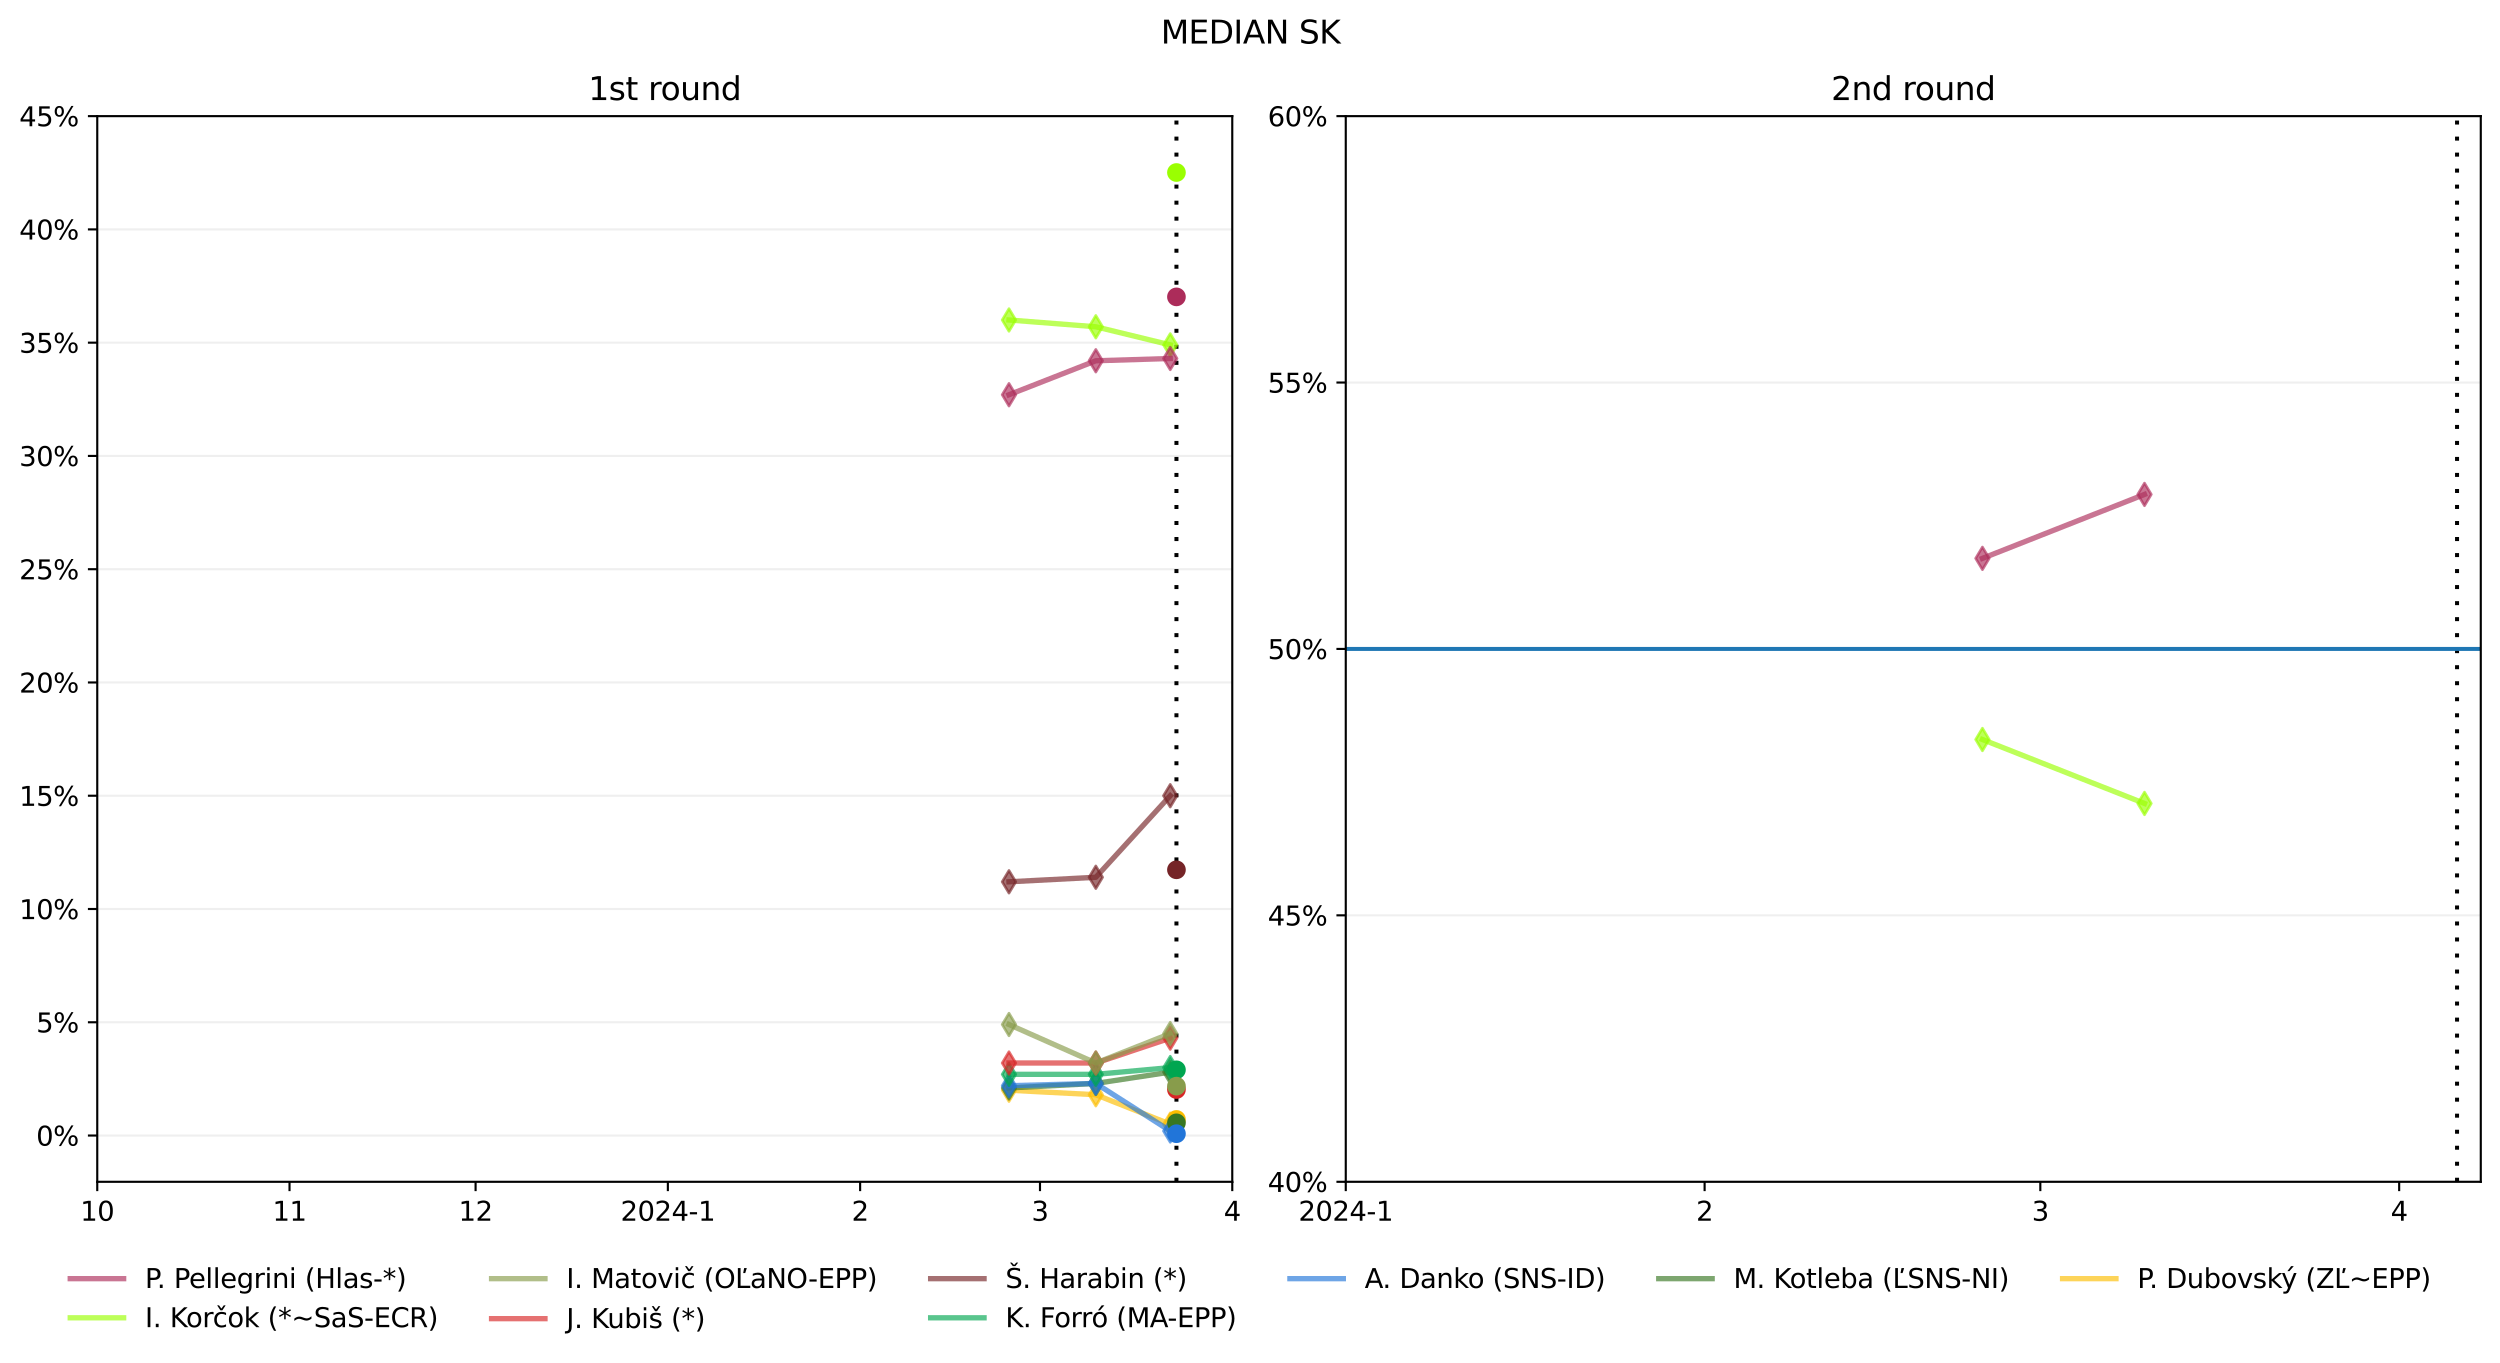 <?xml version="1.0" encoding="utf-8" standalone="no"?>
<!DOCTYPE svg PUBLIC "-//W3C//DTD SVG 1.1//EN"
  "http://www.w3.org/Graphics/SVG/1.1/DTD/svg11.dtd">
<svg xmlns:xlink="http://www.w3.org/1999/xlink" width="936.427pt" height="510.721pt" viewBox="0 0 936.427 510.721" xmlns="http://www.w3.org/2000/svg" version="1.1">
 <defs>
  <style type="text/css">*{stroke-linejoin: round; stroke-linecap: butt}</style>
 </defs>
 <g id="figure_1">
  <g id="patch_1">
   <path d="M 0 510.721 
L 936.427 510.721 
L 936.427 0 
L 0 0 
z
" style="fill: #ffffff"/>
  </g>
  <g id="axes_1">
   <g id="patch_2">
    <path d="M 36.427 442.656 
L 461.569 442.656 
L 461.569 43.488 
L 36.427 43.488 
z
" style="fill: #ffffff"/>
   </g>
   <g id="matplotlib.axis_1">
    <g id="xtick_1">
     <g id="line2d_1">
      <defs>
       <path id="m22ac51e141" d="M 0 0 
L 0 3.5 
" style="stroke: #000000; stroke-width: 0.8"/>
      </defs>
      <g>
       <use xlink:href="#m22ac51e141" x="36.427" y="442.656" style="stroke: #000000; stroke-width: 0.8"/>
      </g>
     </g>
     <g id="text_1">
      <!-- 10 -->
      <g transform="translate(30.064 457.254) scale(0.1 -0.1)">
       <defs>
        <path id="DejaVuSans-31" d="M 794 531 
L 1825 531 
L 1825 4091 
L 703 3866 
L 703 4441 
L 1819 4666 
L 2450 4666 
L 2450 531 
L 3481 531 
L 3481 0 
L 794 0 
L 794 531 
z
" transform="scale(0.016)"/>
        <path id="DejaVuSans-30" d="M 2034 4250 
Q 1547 4250 1301 3770 
Q 1056 3291 1056 2328 
Q 1056 1369 1301 889 
Q 1547 409 2034 409 
Q 2525 409 2770 889 
Q 3016 1369 3016 2328 
Q 3016 3291 2770 3770 
Q 2525 4250 2034 4250 
z
M 2034 4750 
Q 2819 4750 3233 4129 
Q 3647 3509 3647 2328 
Q 3647 1150 3233 529 
Q 2819 -91 2034 -91 
Q 1250 -91 836 529 
Q 422 1150 422 2328 
Q 422 3509 836 4129 
Q 1250 4750 2034 4750 
z
" transform="scale(0.016)"/>
       </defs>
       <use xlink:href="#DejaVuSans-31"/>
       <use xlink:href="#DejaVuSans-30" x="63.623"/>
      </g>
     </g>
    </g>
    <g id="xtick_2">
     <g id="line2d_2">
      <g>
       <use xlink:href="#m22ac51e141" x="108.445" y="442.656" style="stroke: #000000; stroke-width: 0.8"/>
      </g>
     </g>
     <g id="text_2">
      <!-- 11 -->
      <g transform="translate(102.083 457.254) scale(0.1 -0.1)">
       <use xlink:href="#DejaVuSans-31"/>
       <use xlink:href="#DejaVuSans-31" x="63.623"/>
      </g>
     </g>
    </g>
    <g id="xtick_3">
     <g id="line2d_3">
      <g>
       <use xlink:href="#m22ac51e141" x="178.141" y="442.656" style="stroke: #000000; stroke-width: 0.8"/>
      </g>
     </g>
     <g id="text_3">
      <!-- 12 -->
      <g transform="translate(171.778 457.254) scale(0.1 -0.1)">
       <defs>
        <path id="DejaVuSans-32" d="M 1228 531 
L 3431 531 
L 3431 0 
L 469 0 
L 469 531 
Q 828 903 1448 1529 
Q 2069 2156 2228 2338 
Q 2531 2678 2651 2914 
Q 2772 3150 2772 3378 
Q 2772 3750 2511 3984 
Q 2250 4219 1831 4219 
Q 1534 4219 1204 4116 
Q 875 4013 500 3803 
L 500 4441 
Q 881 4594 1212 4672 
Q 1544 4750 1819 4750 
Q 2544 4750 2975 4387 
Q 3406 4025 3406 3419 
Q 3406 3131 3298 2873 
Q 3191 2616 2906 2266 
Q 2828 2175 2409 1742 
Q 1991 1309 1228 531 
z
" transform="scale(0.016)"/>
       </defs>
       <use xlink:href="#DejaVuSans-31"/>
       <use xlink:href="#DejaVuSans-32" x="63.623"/>
      </g>
     </g>
    </g>
    <g id="xtick_4">
     <g id="line2d_4">
      <g>
       <use xlink:href="#m22ac51e141" x="250.16" y="442.656" style="stroke: #000000; stroke-width: 0.8"/>
      </g>
     </g>
     <g id="text_4">
      <!-- 2024-1 -->
      <g transform="translate(232.449 457.254) scale(0.1 -0.1)">
       <defs>
        <path id="DejaVuSans-34" d="M 2419 4116 
L 825 1625 
L 2419 1625 
L 2419 4116 
z
M 2253 4666 
L 3047 4666 
L 3047 1625 
L 3713 1625 
L 3713 1100 
L 3047 1100 
L 3047 0 
L 2419 0 
L 2419 1100 
L 313 1100 
L 313 1709 
L 2253 4666 
z
" transform="scale(0.016)"/>
        <path id="DejaVuSans-2d" d="M 313 2009 
L 1997 2009 
L 1997 1497 
L 313 1497 
L 313 2009 
z
" transform="scale(0.016)"/>
       </defs>
       <use xlink:href="#DejaVuSans-32"/>
       <use xlink:href="#DejaVuSans-30" x="63.623"/>
       <use xlink:href="#DejaVuSans-32" x="127.246"/>
       <use xlink:href="#DejaVuSans-34" x="190.869"/>
       <use xlink:href="#DejaVuSans-2d" x="254.492"/>
       <use xlink:href="#DejaVuSans-31" x="290.576"/>
      </g>
     </g>
    </g>
    <g id="xtick_5">
     <g id="line2d_5">
      <g>
       <use xlink:href="#m22ac51e141" x="322.178" y="442.656" style="stroke: #000000; stroke-width: 0.8"/>
      </g>
     </g>
     <g id="text_5">
      <!-- 2 -->
      <g transform="translate(318.997 457.254) scale(0.1 -0.1)">
       <use xlink:href="#DejaVuSans-32"/>
      </g>
     </g>
    </g>
    <g id="xtick_6">
     <g id="line2d_6">
      <g>
       <use xlink:href="#m22ac51e141" x="389.551" y="442.656" style="stroke: #000000; stroke-width: 0.8"/>
      </g>
     </g>
     <g id="text_6">
      <!-- 3 -->
      <g transform="translate(386.369 457.254) scale(0.1 -0.1)">
       <defs>
        <path id="DejaVuSans-33" d="M 2597 2516 
Q 3050 2419 3304 2112 
Q 3559 1806 3559 1356 
Q 3559 666 3084 287 
Q 2609 -91 1734 -91 
Q 1441 -91 1130 -33 
Q 819 25 488 141 
L 488 750 
Q 750 597 1062 519 
Q 1375 441 1716 441 
Q 2309 441 2620 675 
Q 2931 909 2931 1356 
Q 2931 1769 2642 2001 
Q 2353 2234 1838 2234 
L 1294 2234 
L 1294 2753 
L 1863 2753 
Q 2328 2753 2575 2939 
Q 2822 3125 2822 3475 
Q 2822 3834 2567 4026 
Q 2313 4219 1838 4219 
Q 1578 4219 1281 4162 
Q 984 4106 628 3988 
L 628 4550 
Q 988 4650 1302 4700 
Q 1616 4750 1894 4750 
Q 2613 4750 3031 4423 
Q 3450 4097 3450 3541 
Q 3450 3153 3228 2886 
Q 3006 2619 2597 2516 
z
" transform="scale(0.016)"/>
       </defs>
       <use xlink:href="#DejaVuSans-33"/>
      </g>
     </g>
    </g>
    <g id="xtick_7">
     <g id="line2d_7">
      <g>
       <use xlink:href="#m22ac51e141" x="461.569" y="442.656" style="stroke: #000000; stroke-width: 0.8"/>
      </g>
     </g>
     <g id="text_7">
      <!-- 4 -->
      <g transform="translate(458.388 457.254) scale(0.1 -0.1)">
       <use xlink:href="#DejaVuSans-34"/>
      </g>
     </g>
    </g>
   </g>
   <g id="matplotlib.axis_2">
    <g id="ytick_1">
     <g id="line2d_8">
      <path d="M 36.427 425.333 
L 461.569 425.333 
" clip-path="url(#p206dcdbe22)" style="fill: none; stroke: #b0b0b0; stroke-opacity: 0.2; stroke-width: 0.8; stroke-linecap: square"/>
     </g>
     <g id="line2d_9">
      <defs>
       <path id="mfe708921d3" d="M 0 0 
L -3.5 0 
" style="stroke: #000000; stroke-width: 0.8"/>
      </defs>
      <g>
       <use xlink:href="#mfe708921d3" x="36.427" y="425.333" style="stroke: #000000; stroke-width: 0.8"/>
      </g>
     </g>
     <g id="text_8">
      <!-- 0% -->
      <g transform="translate(13.562 429.132) scale(0.1 -0.1)">
       <defs>
        <path id="DejaVuSans-25" d="M 4653 2053 
Q 4381 2053 4226 1822 
Q 4072 1591 4072 1178 
Q 4072 772 4226 539 
Q 4381 306 4653 306 
Q 4919 306 5073 539 
Q 5228 772 5228 1178 
Q 5228 1588 5073 1820 
Q 4919 2053 4653 2053 
z
M 4653 2450 
Q 5147 2450 5437 2106 
Q 5728 1763 5728 1178 
Q 5728 594 5436 251 
Q 5144 -91 4653 -91 
Q 4153 -91 3862 251 
Q 3572 594 3572 1178 
Q 3572 1766 3864 2108 
Q 4156 2450 4653 2450 
z
M 1428 4353 
Q 1159 4353 1004 4120 
Q 850 3888 850 3481 
Q 850 3069 1003 2837 
Q 1156 2606 1428 2606 
Q 1700 2606 1854 2837 
Q 2009 3069 2009 3481 
Q 2009 3884 1853 4118 
Q 1697 4353 1428 4353 
z
M 4250 4750 
L 4750 4750 
L 1831 -91 
L 1331 -91 
L 4250 4750 
z
M 1428 4750 
Q 1922 4750 2215 4408 
Q 2509 4066 2509 3481 
Q 2509 2891 2217 2550 
Q 1925 2209 1428 2209 
Q 931 2209 642 2551 
Q 353 2894 353 3481 
Q 353 4063 643 4406 
Q 934 4750 1428 4750 
z
" transform="scale(0.016)"/>
       </defs>
       <use xlink:href="#DejaVuSans-30"/>
       <use xlink:href="#DejaVuSans-25" x="63.623"/>
      </g>
     </g>
    </g>
    <g id="ytick_2">
     <g id="line2d_10">
      <path d="M 36.427 382.906 
L 461.569 382.906 
" clip-path="url(#p206dcdbe22)" style="fill: none; stroke: #b0b0b0; stroke-opacity: 0.2; stroke-width: 0.8; stroke-linecap: square"/>
     </g>
     <g id="line2d_11">
      <g>
       <use xlink:href="#mfe708921d3" x="36.427" y="382.906" style="stroke: #000000; stroke-width: 0.8"/>
      </g>
     </g>
     <g id="text_9">
      <!-- 5% -->
      <g transform="translate(13.562 386.705) scale(0.1 -0.1)">
       <defs>
        <path id="DejaVuSans-35" d="M 691 4666 
L 3169 4666 
L 3169 4134 
L 1269 4134 
L 1269 2991 
Q 1406 3038 1543 3061 
Q 1681 3084 1819 3084 
Q 2600 3084 3056 2656 
Q 3513 2228 3513 1497 
Q 3513 744 3044 326 
Q 2575 -91 1722 -91 
Q 1428 -91 1123 -41 
Q 819 9 494 109 
L 494 744 
Q 775 591 1075 516 
Q 1375 441 1709 441 
Q 2250 441 2565 725 
Q 2881 1009 2881 1497 
Q 2881 1984 2565 2268 
Q 2250 2553 1709 2553 
Q 1456 2553 1204 2497 
Q 953 2441 691 2322 
L 691 4666 
z
" transform="scale(0.016)"/>
       </defs>
       <use xlink:href="#DejaVuSans-35"/>
       <use xlink:href="#DejaVuSans-25" x="63.623"/>
      </g>
     </g>
    </g>
    <g id="ytick_3">
     <g id="line2d_12">
      <path d="M 36.427 340.479 
L 461.569 340.479 
" clip-path="url(#p206dcdbe22)" style="fill: none; stroke: #b0b0b0; stroke-opacity: 0.2; stroke-width: 0.8; stroke-linecap: square"/>
     </g>
     <g id="line2d_13">
      <g>
       <use xlink:href="#mfe708921d3" x="36.427" y="340.479" style="stroke: #000000; stroke-width: 0.8"/>
      </g>
     </g>
     <g id="text_10">
      <!-- 10% -->
      <g transform="translate(7.2 344.278) scale(0.1 -0.1)">
       <use xlink:href="#DejaVuSans-31"/>
       <use xlink:href="#DejaVuSans-30" x="63.623"/>
       <use xlink:href="#DejaVuSans-25" x="127.246"/>
      </g>
     </g>
    </g>
    <g id="ytick_4">
     <g id="line2d_14">
      <path d="M 36.427 298.051 
L 461.569 298.051 
" clip-path="url(#p206dcdbe22)" style="fill: none; stroke: #b0b0b0; stroke-opacity: 0.2; stroke-width: 0.8; stroke-linecap: square"/>
     </g>
     <g id="line2d_15">
      <g>
       <use xlink:href="#mfe708921d3" x="36.427" y="298.051" style="stroke: #000000; stroke-width: 0.8"/>
      </g>
     </g>
     <g id="text_11">
      <!-- 15% -->
      <g transform="translate(7.2 301.851) scale(0.1 -0.1)">
       <use xlink:href="#DejaVuSans-31"/>
       <use xlink:href="#DejaVuSans-35" x="63.623"/>
       <use xlink:href="#DejaVuSans-25" x="127.246"/>
      </g>
     </g>
    </g>
    <g id="ytick_5">
     <g id="line2d_16">
      <path d="M 36.427 255.624 
L 461.569 255.624 
" clip-path="url(#p206dcdbe22)" style="fill: none; stroke: #b0b0b0; stroke-opacity: 0.2; stroke-width: 0.8; stroke-linecap: square"/>
     </g>
     <g id="line2d_17">
      <g>
       <use xlink:href="#mfe708921d3" x="36.427" y="255.624" style="stroke: #000000; stroke-width: 0.8"/>
      </g>
     </g>
     <g id="text_12">
      <!-- 20% -->
      <g transform="translate(7.2 259.423) scale(0.1 -0.1)">
       <use xlink:href="#DejaVuSans-32"/>
       <use xlink:href="#DejaVuSans-30" x="63.623"/>
       <use xlink:href="#DejaVuSans-25" x="127.246"/>
      </g>
     </g>
    </g>
    <g id="ytick_6">
     <g id="line2d_18">
      <path d="M 36.427 213.197 
L 461.569 213.197 
" clip-path="url(#p206dcdbe22)" style="fill: none; stroke: #b0b0b0; stroke-opacity: 0.2; stroke-width: 0.8; stroke-linecap: square"/>
     </g>
     <g id="line2d_19">
      <g>
       <use xlink:href="#mfe708921d3" x="36.427" y="213.197" style="stroke: #000000; stroke-width: 0.8"/>
      </g>
     </g>
     <g id="text_13">
      <!-- 25% -->
      <g transform="translate(7.2 216.996) scale(0.1 -0.1)">
       <use xlink:href="#DejaVuSans-32"/>
       <use xlink:href="#DejaVuSans-35" x="63.623"/>
       <use xlink:href="#DejaVuSans-25" x="127.246"/>
      </g>
     </g>
    </g>
    <g id="ytick_7">
     <g id="line2d_20">
      <path d="M 36.427 170.77 
L 461.569 170.77 
" clip-path="url(#p206dcdbe22)" style="fill: none; stroke: #b0b0b0; stroke-opacity: 0.2; stroke-width: 0.8; stroke-linecap: square"/>
     </g>
     <g id="line2d_21">
      <g>
       <use xlink:href="#mfe708921d3" x="36.427" y="170.77" style="stroke: #000000; stroke-width: 0.8"/>
      </g>
     </g>
     <g id="text_14">
      <!-- 30% -->
      <g transform="translate(7.2 174.569) scale(0.1 -0.1)">
       <use xlink:href="#DejaVuSans-33"/>
       <use xlink:href="#DejaVuSans-30" x="63.623"/>
       <use xlink:href="#DejaVuSans-25" x="127.246"/>
      </g>
     </g>
    </g>
    <g id="ytick_8">
     <g id="line2d_22">
      <path d="M 36.427 128.342 
L 461.569 128.342 
" clip-path="url(#p206dcdbe22)" style="fill: none; stroke: #b0b0b0; stroke-opacity: 0.2; stroke-width: 0.8; stroke-linecap: square"/>
     </g>
     <g id="line2d_23">
      <g>
       <use xlink:href="#mfe708921d3" x="36.427" y="128.342" style="stroke: #000000; stroke-width: 0.8"/>
      </g>
     </g>
     <g id="text_15">
      <!-- 35% -->
      <g transform="translate(7.2 132.142) scale(0.1 -0.1)">
       <use xlink:href="#DejaVuSans-33"/>
       <use xlink:href="#DejaVuSans-35" x="63.623"/>
       <use xlink:href="#DejaVuSans-25" x="127.246"/>
      </g>
     </g>
    </g>
    <g id="ytick_9">
     <g id="line2d_24">
      <path d="M 36.427 85.915 
L 461.569 85.915 
" clip-path="url(#p206dcdbe22)" style="fill: none; stroke: #b0b0b0; stroke-opacity: 0.2; stroke-width: 0.8; stroke-linecap: square"/>
     </g>
     <g id="line2d_25">
      <g>
       <use xlink:href="#mfe708921d3" x="36.427" y="85.915" style="stroke: #000000; stroke-width: 0.8"/>
      </g>
     </g>
     <g id="text_16">
      <!-- 40% -->
      <g transform="translate(7.2 89.714) scale(0.1 -0.1)">
       <use xlink:href="#DejaVuSans-34"/>
       <use xlink:href="#DejaVuSans-30" x="63.623"/>
       <use xlink:href="#DejaVuSans-25" x="127.246"/>
      </g>
     </g>
    </g>
    <g id="ytick_10">
     <g id="line2d_26">
      <path d="M 36.427 43.488 
L 461.569 43.488 
" clip-path="url(#p206dcdbe22)" style="fill: none; stroke: #b0b0b0; stroke-opacity: 0.2; stroke-width: 0.8; stroke-linecap: square"/>
     </g>
     <g id="line2d_27">
      <g>
       <use xlink:href="#mfe708921d3" x="36.427" y="43.488" style="stroke: #000000; stroke-width: 0.8"/>
      </g>
     </g>
     <g id="text_17">
      <!-- 45% -->
      <g transform="translate(7.2 47.287) scale(0.1 -0.1)">
       <use xlink:href="#DejaVuSans-34"/>
       <use xlink:href="#DejaVuSans-35" x="63.623"/>
       <use xlink:href="#DejaVuSans-25" x="127.246"/>
      </g>
     </g>
    </g>
   </g>
   <g id="line2d_28">
    <path d="M 440.661 442.656 
L 440.661 43.488 
" clip-path="url(#p206dcdbe22)" style="fill: none; stroke-dasharray: 1.5,4.5; stroke-dashoffset: 0; stroke: #000000; stroke-width: 1.5"/>
   </g>
   <g id="line2d_29">
    <path d="M 377.935 408.362 
L 410.459 410.059 
L 438.338 421.09 
" clip-path="url(#p206dcdbe22)" style="fill: none; stroke: #fcbd00; stroke-opacity: 0.65; stroke-width: 2; stroke-linecap: square"/>
    <defs>
     <path id="mb19fbf2de6" d="M 0 4.243 
L 2.546 0 
L 0 -4.243 
L -2.546 0 
z
" style="stroke: #fcbd00; stroke-opacity: 0.65; stroke-linejoin: miter"/>
    </defs>
    <g clip-path="url(#p206dcdbe22)">
     <use xlink:href="#mb19fbf2de6" x="377.935" y="408.362" style="fill: #fcbd00; fill-opacity: 0.65; stroke: #fcbd00; stroke-opacity: 0.65; stroke-linejoin: miter"/>
     <use xlink:href="#mb19fbf2de6" x="410.459" y="410.059" style="fill: #fcbd00; fill-opacity: 0.65; stroke: #fcbd00; stroke-opacity: 0.65; stroke-linejoin: miter"/>
     <use xlink:href="#mb19fbf2de6" x="438.338" y="421.09" style="fill: #fcbd00; fill-opacity: 0.65; stroke: #fcbd00; stroke-opacity: 0.65; stroke-linejoin: miter"/>
    </g>
   </g>
   <g id="line2d_30">
    <path d="M 377.935 407.514 
L 410.459 405.816 
L 438.338 401.574 
" clip-path="url(#p206dcdbe22)" style="fill: none; stroke: #387722; stroke-opacity: 0.65; stroke-width: 2; stroke-linecap: square"/>
    <defs>
     <path id="m23ce7357fc" d="M 0 4.243 
L 2.546 0 
L 0 -4.243 
L -2.546 0 
z
" style="stroke: #387722; stroke-opacity: 0.65; stroke-linejoin: miter"/>
    </defs>
    <g clip-path="url(#p206dcdbe22)">
     <use xlink:href="#m23ce7357fc" x="377.935" y="407.514" style="fill: #387722; fill-opacity: 0.65; stroke: #387722; stroke-opacity: 0.65; stroke-linejoin: miter"/>
     <use xlink:href="#m23ce7357fc" x="410.459" y="405.816" style="fill: #387722; fill-opacity: 0.65; stroke: #387722; stroke-opacity: 0.65; stroke-linejoin: miter"/>
     <use xlink:href="#m23ce7357fc" x="438.338" y="401.574" style="fill: #387722; fill-opacity: 0.65; stroke: #387722; stroke-opacity: 0.65; stroke-linejoin: miter"/>
    </g>
   </g>
   <g id="line2d_31">
    <path d="M 377.935 406.665 
L 410.459 405.816 
L 438.338 423.636 
" clip-path="url(#p206dcdbe22)" style="fill: none; stroke: #2175d9; stroke-opacity: 0.65; stroke-width: 2; stroke-linecap: square"/>
    <defs>
     <path id="m6b6b7fcef2" d="M 0 4.243 
L 2.546 0 
L 0 -4.243 
L -2.546 0 
z
" style="stroke: #2175d9; stroke-opacity: 0.65; stroke-linejoin: miter"/>
    </defs>
    <g clip-path="url(#p206dcdbe22)">
     <use xlink:href="#m6b6b7fcef2" x="377.935" y="406.665" style="fill: #2175d9; fill-opacity: 0.65; stroke: #2175d9; stroke-opacity: 0.65; stroke-linejoin: miter"/>
     <use xlink:href="#m6b6b7fcef2" x="410.459" y="405.816" style="fill: #2175d9; fill-opacity: 0.65; stroke: #2175d9; stroke-opacity: 0.65; stroke-linejoin: miter"/>
     <use xlink:href="#m6b6b7fcef2" x="438.338" y="423.636" style="fill: #2175d9; fill-opacity: 0.65; stroke: #2175d9; stroke-opacity: 0.65; stroke-linejoin: miter"/>
    </g>
   </g>
   <g id="line2d_32">
    <path d="M 377.935 402.422 
L 410.459 402.422 
L 438.338 399.877 
" clip-path="url(#p206dcdbe22)" style="fill: none; stroke: #00a650; stroke-opacity: 0.65; stroke-width: 2; stroke-linecap: square"/>
    <defs>
     <path id="m0e9716a8a2" d="M 0 4.243 
L 2.546 0 
L 0 -4.243 
L -2.546 0 
z
" style="stroke: #00a650; stroke-opacity: 0.65; stroke-linejoin: miter"/>
    </defs>
    <g clip-path="url(#p206dcdbe22)">
     <use xlink:href="#m0e9716a8a2" x="377.935" y="402.422" style="fill: #00a650; fill-opacity: 0.65; stroke: #00a650; stroke-opacity: 0.65; stroke-linejoin: miter"/>
     <use xlink:href="#m0e9716a8a2" x="410.459" y="402.422" style="fill: #00a650; fill-opacity: 0.65; stroke: #00a650; stroke-opacity: 0.65; stroke-linejoin: miter"/>
     <use xlink:href="#m0e9716a8a2" x="438.338" y="399.877" style="fill: #00a650; fill-opacity: 0.65; stroke: #00a650; stroke-opacity: 0.65; stroke-linejoin: miter"/>
    </g>
   </g>
   <g id="line2d_33">
    <path d="M 377.935 330.296 
L 410.459 328.599 
L 438.338 298.051 
" clip-path="url(#p206dcdbe22)" style="fill: none; stroke: #752427; stroke-opacity: 0.65; stroke-width: 2; stroke-linecap: square"/>
    <defs>
     <path id="ma5e2675a27" d="M 0 4.243 
L 2.546 0 
L 0 -4.243 
L -2.546 0 
z
" style="stroke: #752427; stroke-opacity: 0.65; stroke-linejoin: miter"/>
    </defs>
    <g clip-path="url(#p206dcdbe22)">
     <use xlink:href="#ma5e2675a27" x="377.935" y="330.296" style="fill: #752427; fill-opacity: 0.65; stroke: #752427; stroke-opacity: 0.65; stroke-linejoin: miter"/>
     <use xlink:href="#ma5e2675a27" x="410.459" y="328.599" style="fill: #752427; fill-opacity: 0.65; stroke: #752427; stroke-opacity: 0.65; stroke-linejoin: miter"/>
     <use xlink:href="#ma5e2675a27" x="438.338" y="298.051" style="fill: #752427; fill-opacity: 0.65; stroke: #752427; stroke-opacity: 0.65; stroke-linejoin: miter"/>
    </g>
   </g>
   <g id="line2d_34">
    <path d="M 377.935 398.18 
L 410.459 398.18 
L 438.338 388.846 
" clip-path="url(#p206dcdbe22)" style="fill: none; stroke: #d82626; stroke-opacity: 0.65; stroke-width: 2; stroke-linecap: square"/>
    <defs>
     <path id="m954971c68c" d="M 0 4.243 
L 2.546 0 
L 0 -4.243 
L -2.546 0 
z
" style="stroke: #d82626; stroke-opacity: 0.65; stroke-linejoin: miter"/>
    </defs>
    <g clip-path="url(#p206dcdbe22)">
     <use xlink:href="#m954971c68c" x="377.935" y="398.18" style="fill: #d82626; fill-opacity: 0.65; stroke: #d82626; stroke-opacity: 0.65; stroke-linejoin: miter"/>
     <use xlink:href="#m954971c68c" x="410.459" y="398.18" style="fill: #d82626; fill-opacity: 0.65; stroke: #d82626; stroke-opacity: 0.65; stroke-linejoin: miter"/>
     <use xlink:href="#m954971c68c" x="438.338" y="388.846" style="fill: #d82626; fill-opacity: 0.65; stroke: #d82626; stroke-opacity: 0.65; stroke-linejoin: miter"/>
    </g>
   </g>
   <g id="line2d_35">
    <path d="M 377.935 383.754 
L 410.459 398.18 
L 438.338 387.148 
" clip-path="url(#p206dcdbe22)" style="fill: none; stroke: #889c4b; stroke-opacity: 0.65; stroke-width: 2; stroke-linecap: square"/>
    <defs>
     <path id="m289869dc81" d="M 0 4.243 
L 2.546 0 
L 0 -4.243 
L -2.546 0 
z
" style="stroke: #889c4b; stroke-opacity: 0.65; stroke-linejoin: miter"/>
    </defs>
    <g clip-path="url(#p206dcdbe22)">
     <use xlink:href="#m289869dc81" x="377.935" y="383.754" style="fill: #889c4b; fill-opacity: 0.65; stroke: #889c4b; stroke-opacity: 0.65; stroke-linejoin: miter"/>
     <use xlink:href="#m289869dc81" x="410.459" y="398.18" style="fill: #889c4b; fill-opacity: 0.65; stroke: #889c4b; stroke-opacity: 0.65; stroke-linejoin: miter"/>
     <use xlink:href="#m289869dc81" x="438.338" y="387.148" style="fill: #889c4b; fill-opacity: 0.65; stroke: #889c4b; stroke-opacity: 0.65; stroke-linejoin: miter"/>
    </g>
   </g>
   <g id="line2d_36">
    <path d="M 377.935 119.857 
L 410.459 122.403 
L 438.338 129.191 
" clip-path="url(#p206dcdbe22)" style="fill: none; stroke: #9aff01; stroke-opacity: 0.65; stroke-width: 2; stroke-linecap: square"/>
    <defs>
     <path id="mb1ee443d41" d="M 0 4.243 
L 2.546 0 
L 0 -4.243 
L -2.546 0 
z
" style="stroke: #9aff01; stroke-opacity: 0.65; stroke-linejoin: miter"/>
    </defs>
    <g clip-path="url(#p206dcdbe22)">
     <use xlink:href="#mb1ee443d41" x="377.935" y="119.857" style="fill: #9aff01; fill-opacity: 0.65; stroke: #9aff01; stroke-opacity: 0.65; stroke-linejoin: miter"/>
     <use xlink:href="#mb1ee443d41" x="410.459" y="122.403" style="fill: #9aff01; fill-opacity: 0.65; stroke: #9aff01; stroke-opacity: 0.65; stroke-linejoin: miter"/>
     <use xlink:href="#mb1ee443d41" x="438.338" y="129.191" style="fill: #9aff01; fill-opacity: 0.65; stroke: #9aff01; stroke-opacity: 0.65; stroke-linejoin: miter"/>
    </g>
   </g>
   <g id="line2d_37">
    <path d="M 377.935 147.859 
L 410.459 135.131 
L 438.338 134.282 
" clip-path="url(#p206dcdbe22)" style="fill: none; stroke: #ac2c5a; stroke-opacity: 0.65; stroke-width: 2; stroke-linecap: square"/>
    <defs>
     <path id="m9b4d2a6b08" d="M 0 4.243 
L 2.546 0 
L 0 -4.243 
L -2.546 0 
z
" style="stroke: #ac2c5a; stroke-opacity: 0.65; stroke-linejoin: miter"/>
    </defs>
    <g clip-path="url(#p206dcdbe22)">
     <use xlink:href="#m9b4d2a6b08" x="377.935" y="147.859" style="fill: #ac2c5a; fill-opacity: 0.65; stroke: #ac2c5a; stroke-opacity: 0.65; stroke-linejoin: miter"/>
     <use xlink:href="#m9b4d2a6b08" x="410.459" y="135.131" style="fill: #ac2c5a; fill-opacity: 0.65; stroke: #ac2c5a; stroke-opacity: 0.65; stroke-linejoin: miter"/>
     <use xlink:href="#m9b4d2a6b08" x="438.338" y="134.282" style="fill: #ac2c5a; fill-opacity: 0.65; stroke: #ac2c5a; stroke-opacity: 0.65; stroke-linejoin: miter"/>
    </g>
   </g>
   <g id="patch_3">
    <path d="M 36.427 442.656 
L 36.427 43.488 
" style="fill: none; stroke: #000000; stroke-width: 0.8; stroke-linejoin: miter; stroke-linecap: square"/>
   </g>
   <g id="patch_4">
    <path d="M 461.569 442.656 
L 461.569 43.488 
" style="fill: none; stroke: #000000; stroke-width: 0.8; stroke-linejoin: miter; stroke-linecap: square"/>
   </g>
   <g id="patch_5">
    <path d="M 36.427 442.656 
L 461.569 442.656 
" style="fill: none; stroke: #000000; stroke-width: 0.8; stroke-linejoin: miter; stroke-linecap: square"/>
   </g>
   <g id="patch_6">
    <path d="M 36.427 43.488 
L 461.569 43.488 
" style="fill: none; stroke: #000000; stroke-width: 0.8; stroke-linejoin: miter; stroke-linecap: square"/>
   </g>
   <g id="PathCollection_1">
    <defs>
     <path id="m68de2ff810" d="M 0 3 
C 0.796 3 1.559 2.684 2.121 2.121 
C 2.684 1.559 3 0.796 3 0 
C 3 -0.796 2.684 -1.559 2.121 -2.121 
C 1.559 -2.684 0.796 -3 0 -3 
C -0.796 -3 -1.559 -2.684 -2.121 -2.121 
C -2.684 -1.559 -3 -0.796 -3 0 
C -3 0.796 -2.684 1.559 -2.121 2.121 
C -1.559 2.684 -0.796 3 0 3 
z
" style="stroke: #fcbd00"/>
    </defs>
    <g clip-path="url(#p206dcdbe22)">
     <use xlink:href="#m68de2ff810" x="440.661" y="419.308" style="fill: #fcbd00; stroke: #fcbd00"/>
    </g>
   </g>
   <g id="PathCollection_2">
    <defs>
     <path id="mc71e734bbc" d="M 0 3 
C 0.796 3 1.559 2.684 2.121 2.121 
C 2.684 1.559 3 0.796 3 0 
C 3 -0.796 2.684 -1.559 2.121 -2.121 
C 1.559 -2.684 0.796 -3 0 -3 
C -0.796 -3 -1.559 -2.684 -2.121 -2.121 
C -2.684 -1.559 -3 -0.796 -3 0 
C -3 0.796 -2.684 1.559 -2.121 2.121 
C -1.559 2.684 -0.796 3 0 3 
z
" style="stroke: #387722"/>
    </defs>
    <g clip-path="url(#p206dcdbe22)">
     <use xlink:href="#mc71e734bbc" x="440.661" y="420.581" style="fill: #387722; stroke: #387722"/>
    </g>
   </g>
   <g id="PathCollection_3">
    <defs>
     <path id="med12852ee6" d="M 0 3 
C 0.796 3 1.559 2.684 2.121 2.121 
C 2.684 1.559 3 0.796 3 0 
C 3 -0.796 2.684 -1.559 2.121 -2.121 
C 1.559 -2.684 0.796 -3 0 -3 
C -0.796 -3 -1.559 -2.684 -2.121 -2.121 
C -2.684 -1.559 -3 -0.796 -3 0 
C -3 0.796 -2.684 1.559 -2.121 2.121 
C -1.559 2.684 -0.796 3 0 3 
z
" style="stroke: #2175d9"/>
    </defs>
    <g clip-path="url(#p206dcdbe22)">
     <use xlink:href="#med12852ee6" x="440.661" y="424.654" style="fill: #2175d9; stroke: #2175d9"/>
    </g>
   </g>
   <g id="PathCollection_4">
    <defs>
     <path id="m07319fce69" d="M 0 3 
C 0.796 3 1.559 2.684 2.121 2.121 
C 2.684 1.559 3 0.796 3 0 
C 3 -0.796 2.684 -1.559 2.121 -2.121 
C 1.559 -2.684 0.796 -3 0 -3 
C -0.796 -3 -1.559 -2.684 -2.121 -2.121 
C -2.684 -1.559 -3 -0.796 -3 0 
C -3 0.796 -2.684 1.559 -2.121 2.121 
C -1.559 2.684 -0.796 3 0 3 
z
" style="stroke: #00a650"/>
    </defs>
    <g clip-path="url(#p206dcdbe22)">
     <use xlink:href="#m07319fce69" x="440.661" y="400.725" style="fill: #00a650; stroke: #00a650"/>
    </g>
   </g>
   <g id="PathCollection_5">
    <defs>
     <path id="md2d284fe7c" d="M 0 3 
C 0.796 3 1.559 2.684 2.121 2.121 
C 2.684 1.559 3 0.796 3 0 
C 3 -0.796 2.684 -1.559 2.121 -2.121 
C 1.559 -2.684 0.796 -3 0 -3 
C -0.796 -3 -1.559 -2.684 -2.121 -2.121 
C -2.684 -1.559 -3 -0.796 -3 0 
C -3 0.796 -2.684 1.559 -2.121 2.121 
C -1.559 2.684 -0.796 3 0 3 
z
" style="stroke: #752427"/>
    </defs>
    <g clip-path="url(#p206dcdbe22)">
     <use xlink:href="#md2d284fe7c" x="440.661" y="325.799" style="fill: #752427; stroke: #752427"/>
    </g>
   </g>
   <g id="PathCollection_6">
    <defs>
     <path id="mfe4940081f" d="M 0 3 
C 0.796 3 1.559 2.684 2.121 2.121 
C 2.684 1.559 3 0.796 3 0 
C 3 -0.796 2.684 -1.559 2.121 -2.121 
C 1.559 -2.684 0.796 -3 0 -3 
C -0.796 -3 -1.559 -2.684 -2.121 -2.121 
C -2.684 -1.559 -3 -0.796 -3 0 
C -3 0.796 -2.684 1.559 -2.121 2.121 
C -1.559 2.684 -0.796 3 0 3 
z
" style="stroke: #d82626"/>
    </defs>
    <g clip-path="url(#p206dcdbe22)">
     <use xlink:href="#mfe4940081f" x="440.661" y="408.108" style="fill: #d82626; stroke: #d82626"/>
    </g>
   </g>
   <g id="PathCollection_7">
    <defs>
     <path id="mf56121e492" d="M 0 3 
C 0.796 3 1.559 2.684 2.121 2.121 
C 2.684 1.559 3 0.796 3 0 
C 3 -0.796 2.684 -1.559 2.121 -2.121 
C 1.559 -2.684 0.796 -3 0 -3 
C -0.796 -3 -1.559 -2.684 -2.121 -2.121 
C -2.684 -1.559 -3 -0.796 -3 0 
C -3 0.796 -2.684 1.559 -2.121 2.121 
C -1.559 2.684 -0.796 3 0 3 
z
" style="stroke: #889c4b"/>
    </defs>
    <g clip-path="url(#p206dcdbe22)">
     <use xlink:href="#mf56121e492" x="440.661" y="406.835" style="fill: #889c4b; stroke: #889c4b"/>
    </g>
   </g>
   <g id="PathCollection_8">
    <defs>
     <path id="m2cd889c36a" d="M 0 3 
C 0.796 3 1.559 2.684 2.121 2.121 
C 2.684 1.559 3 0.796 3 0 
C 3 -0.796 2.684 -1.559 2.121 -2.121 
C 1.559 -2.684 0.796 -3 0 -3 
C -0.796 -3 -1.559 -2.684 -2.121 -2.121 
C -2.684 -1.559 -3 -0.796 -3 0 
C -3 0.796 -2.684 1.559 -2.121 2.121 
C -1.559 2.684 -0.796 3 0 3 
z
" style="stroke: #9aff01"/>
    </defs>
    <g clip-path="url(#p206dcdbe22)">
     <use xlink:href="#m2cd889c36a" x="440.661" y="64.617" style="fill: #9aff01; stroke: #9aff01"/>
    </g>
   </g>
   <g id="PathCollection_9">
    <defs>
     <path id="m4a53272dac" d="M 0 3 
C 0.796 3 1.559 2.684 2.121 2.121 
C 2.684 1.559 3 0.796 3 0 
C 3 -0.796 2.684 -1.559 2.121 -2.121 
C 1.559 -2.684 0.796 -3 0 -3 
C -0.796 -3 -1.559 -2.684 -2.121 -2.121 
C -2.684 -1.559 -3 -0.796 -3 0 
C -3 0.796 -2.684 1.559 -2.121 2.121 
C -1.559 2.684 -0.796 3 0 3 
z
" style="stroke: #ac2c5a"/>
    </defs>
    <g clip-path="url(#p206dcdbe22)">
     <use xlink:href="#m4a53272dac" x="440.661" y="111.202" style="fill: #ac2c5a; stroke: #ac2c5a"/>
    </g>
   </g>
   <g id="text_18">
    <!-- 1st round -->
    <g transform="translate(220.379 37.488) scale(0.12 -0.12)">
     <defs>
      <path id="DejaVuSans-73" d="M 2834 3397 
L 2834 2853 
Q 2591 2978 2328 3040 
Q 2066 3103 1784 3103 
Q 1356 3103 1142 2972 
Q 928 2841 928 2578 
Q 928 2378 1081 2264 
Q 1234 2150 1697 2047 
L 1894 2003 
Q 2506 1872 2764 1633 
Q 3022 1394 3022 966 
Q 3022 478 2636 193 
Q 2250 -91 1575 -91 
Q 1294 -91 989 -36 
Q 684 19 347 128 
L 347 722 
Q 666 556 975 473 
Q 1284 391 1588 391 
Q 1994 391 2212 530 
Q 2431 669 2431 922 
Q 2431 1156 2273 1281 
Q 2116 1406 1581 1522 
L 1381 1569 
Q 847 1681 609 1914 
Q 372 2147 372 2553 
Q 372 3047 722 3315 
Q 1072 3584 1716 3584 
Q 2034 3584 2315 3537 
Q 2597 3491 2834 3397 
z
" transform="scale(0.016)"/>
      <path id="DejaVuSans-74" d="M 1172 4494 
L 1172 3500 
L 2356 3500 
L 2356 3053 
L 1172 3053 
L 1172 1153 
Q 1172 725 1289 603 
Q 1406 481 1766 481 
L 2356 481 
L 2356 0 
L 1766 0 
Q 1100 0 847 248 
Q 594 497 594 1153 
L 594 3053 
L 172 3053 
L 172 3500 
L 594 3500 
L 594 4494 
L 1172 4494 
z
" transform="scale(0.016)"/>
      <path id="DejaVuSans-20" transform="scale(0.016)"/>
      <path id="DejaVuSans-72" d="M 2631 2963 
Q 2534 3019 2420 3045 
Q 2306 3072 2169 3072 
Q 1681 3072 1420 2755 
Q 1159 2438 1159 1844 
L 1159 0 
L 581 0 
L 581 3500 
L 1159 3500 
L 1159 2956 
Q 1341 3275 1631 3429 
Q 1922 3584 2338 3584 
Q 2397 3584 2469 3576 
Q 2541 3569 2628 3553 
L 2631 2963 
z
" transform="scale(0.016)"/>
      <path id="DejaVuSans-6f" d="M 1959 3097 
Q 1497 3097 1228 2736 
Q 959 2375 959 1747 
Q 959 1119 1226 758 
Q 1494 397 1959 397 
Q 2419 397 2687 759 
Q 2956 1122 2956 1747 
Q 2956 2369 2687 2733 
Q 2419 3097 1959 3097 
z
M 1959 3584 
Q 2709 3584 3137 3096 
Q 3566 2609 3566 1747 
Q 3566 888 3137 398 
Q 2709 -91 1959 -91 
Q 1206 -91 779 398 
Q 353 888 353 1747 
Q 353 2609 779 3096 
Q 1206 3584 1959 3584 
z
" transform="scale(0.016)"/>
      <path id="DejaVuSans-75" d="M 544 1381 
L 544 3500 
L 1119 3500 
L 1119 1403 
Q 1119 906 1312 657 
Q 1506 409 1894 409 
Q 2359 409 2629 706 
Q 2900 1003 2900 1516 
L 2900 3500 
L 3475 3500 
L 3475 0 
L 2900 0 
L 2900 538 
Q 2691 219 2414 64 
Q 2138 -91 1772 -91 
Q 1169 -91 856 284 
Q 544 659 544 1381 
z
M 1991 3584 
L 1991 3584 
z
" transform="scale(0.016)"/>
      <path id="DejaVuSans-6e" d="M 3513 2113 
L 3513 0 
L 2938 0 
L 2938 2094 
Q 2938 2591 2744 2837 
Q 2550 3084 2163 3084 
Q 1697 3084 1428 2787 
Q 1159 2491 1159 1978 
L 1159 0 
L 581 0 
L 581 3500 
L 1159 3500 
L 1159 2956 
Q 1366 3272 1645 3428 
Q 1925 3584 2291 3584 
Q 2894 3584 3203 3211 
Q 3513 2838 3513 2113 
z
" transform="scale(0.016)"/>
      <path id="DejaVuSans-64" d="M 2906 2969 
L 2906 4863 
L 3481 4863 
L 3481 0 
L 2906 0 
L 2906 525 
Q 2725 213 2448 61 
Q 2172 -91 1784 -91 
Q 1150 -91 751 415 
Q 353 922 353 1747 
Q 353 2572 751 3078 
Q 1150 3584 1784 3584 
Q 2172 3584 2448 3432 
Q 2725 3281 2906 2969 
z
M 947 1747 
Q 947 1113 1208 752 
Q 1469 391 1925 391 
Q 2381 391 2643 752 
Q 2906 1113 2906 1747 
Q 2906 2381 2643 2742 
Q 2381 3103 1925 3103 
Q 1469 3103 1208 2742 
Q 947 2381 947 1747 
z
" transform="scale(0.016)"/>
     </defs>
     <use xlink:href="#DejaVuSans-31"/>
     <use xlink:href="#DejaVuSans-73" x="63.623"/>
     <use xlink:href="#DejaVuSans-74" x="115.723"/>
     <use xlink:href="#DejaVuSans-20" x="154.932"/>
     <use xlink:href="#DejaVuSans-72" x="186.719"/>
     <use xlink:href="#DejaVuSans-6f" x="225.582"/>
     <use xlink:href="#DejaVuSans-75" x="286.764"/>
     <use xlink:href="#DejaVuSans-6e" x="350.143"/>
     <use xlink:href="#DejaVuSans-64" x="413.521"/>
    </g>
   </g>
  </g>
  <g id="axes_2">
   <g id="patch_7">
    <path d="M 504.084 442.656 
L 929.227 442.656 
L 929.227 43.488 
L 504.084 43.488 
z
" style="fill: #ffffff"/>
   </g>
   <g id="matplotlib.axis_3">
    <g id="xtick_8">
     <g id="line2d_38">
      <g>
       <use xlink:href="#m22ac51e141" x="504.084" y="442.656" style="stroke: #000000; stroke-width: 0.8"/>
      </g>
     </g>
     <g id="text_19">
      <!-- 2024-1 -->
      <g transform="translate(486.374 457.254) scale(0.1 -0.1)">
       <use xlink:href="#DejaVuSans-32"/>
       <use xlink:href="#DejaVuSans-30" x="63.623"/>
       <use xlink:href="#DejaVuSans-32" x="127.246"/>
       <use xlink:href="#DejaVuSans-34" x="190.869"/>
       <use xlink:href="#DejaVuSans-2d" x="254.492"/>
       <use xlink:href="#DejaVuSans-31" x="290.576"/>
      </g>
     </g>
    </g>
    <g id="xtick_9">
     <g id="line2d_39">
      <g>
       <use xlink:href="#m22ac51e141" x="638.499" y="442.656" style="stroke: #000000; stroke-width: 0.8"/>
      </g>
     </g>
     <g id="text_20">
      <!-- 2 -->
      <g transform="translate(635.318 457.254) scale(0.1 -0.1)">
       <use xlink:href="#DejaVuSans-32"/>
      </g>
     </g>
    </g>
    <g id="xtick_10">
     <g id="line2d_40">
      <g>
       <use xlink:href="#m22ac51e141" x="764.243" y="442.656" style="stroke: #000000; stroke-width: 0.8"/>
      </g>
     </g>
     <g id="text_21">
      <!-- 3 -->
      <g transform="translate(761.061 457.254) scale(0.1 -0.1)">
       <use xlink:href="#DejaVuSans-33"/>
      </g>
     </g>
    </g>
    <g id="xtick_11">
     <g id="line2d_41">
      <g>
       <use xlink:href="#m22ac51e141" x="898.658" y="442.656" style="stroke: #000000; stroke-width: 0.8"/>
      </g>
     </g>
     <g id="text_22">
      <!-- 4 -->
      <g transform="translate(895.477 457.254) scale(0.1 -0.1)">
       <use xlink:href="#DejaVuSans-34"/>
      </g>
     </g>
    </g>
   </g>
   <g id="matplotlib.axis_4">
    <g id="ytick_11">
     <g id="line2d_42">
      <path d="M 504.084 442.656 
L 929.227 442.656 
" clip-path="url(#p527845ab6b)" style="fill: none; stroke: #b0b0b0; stroke-opacity: 0.2; stroke-width: 0.8; stroke-linecap: square"/>
     </g>
     <g id="line2d_43">
      <g>
       <use xlink:href="#mfe708921d3" x="504.084" y="442.656" style="stroke: #000000; stroke-width: 0.8"/>
      </g>
     </g>
     <g id="text_23">
      <!-- 40% -->
      <g transform="translate(474.857 446.455) scale(0.1 -0.1)">
       <use xlink:href="#DejaVuSans-34"/>
       <use xlink:href="#DejaVuSans-30" x="63.623"/>
       <use xlink:href="#DejaVuSans-25" x="127.246"/>
      </g>
     </g>
    </g>
    <g id="ytick_12">
     <g id="line2d_44">
      <path d="M 504.084 342.864 
L 929.227 342.864 
" clip-path="url(#p527845ab6b)" style="fill: none; stroke: #b0b0b0; stroke-opacity: 0.2; stroke-width: 0.8; stroke-linecap: square"/>
     </g>
     <g id="line2d_45">
      <g>
       <use xlink:href="#mfe708921d3" x="504.084" y="342.864" style="stroke: #000000; stroke-width: 0.8"/>
      </g>
     </g>
     <g id="text_24">
      <!-- 45% -->
      <g transform="translate(474.857 346.663) scale(0.1 -0.1)">
       <use xlink:href="#DejaVuSans-34"/>
       <use xlink:href="#DejaVuSans-35" x="63.623"/>
       <use xlink:href="#DejaVuSans-25" x="127.246"/>
      </g>
     </g>
    </g>
    <g id="ytick_13">
     <g id="line2d_46">
      <path d="M 504.084 243.072 
L 929.227 243.072 
" clip-path="url(#p527845ab6b)" style="fill: none; stroke: #b0b0b0; stroke-opacity: 0.2; stroke-width: 0.8; stroke-linecap: square"/>
     </g>
     <g id="line2d_47">
      <g>
       <use xlink:href="#mfe708921d3" x="504.084" y="243.072" style="stroke: #000000; stroke-width: 0.8"/>
      </g>
     </g>
     <g id="text_25">
      <!-- 50% -->
      <g transform="translate(474.857 246.871) scale(0.1 -0.1)">
       <use xlink:href="#DejaVuSans-35"/>
       <use xlink:href="#DejaVuSans-30" x="63.623"/>
       <use xlink:href="#DejaVuSans-25" x="127.246"/>
      </g>
     </g>
    </g>
    <g id="ytick_14">
     <g id="line2d_48">
      <path d="M 504.084 143.28 
L 929.227 143.28 
" clip-path="url(#p527845ab6b)" style="fill: none; stroke: #b0b0b0; stroke-opacity: 0.2; stroke-width: 0.8; stroke-linecap: square"/>
     </g>
     <g id="line2d_49">
      <g>
       <use xlink:href="#mfe708921d3" x="504.084" y="143.28" style="stroke: #000000; stroke-width: 0.8"/>
      </g>
     </g>
     <g id="text_26">
      <!-- 55% -->
      <g transform="translate(474.857 147.079) scale(0.1 -0.1)">
       <use xlink:href="#DejaVuSans-35"/>
       <use xlink:href="#DejaVuSans-35" x="63.623"/>
       <use xlink:href="#DejaVuSans-25" x="127.246"/>
      </g>
     </g>
    </g>
    <g id="ytick_15">
     <g id="line2d_50">
      <path d="M 504.084 43.488 
L 929.227 43.488 
" clip-path="url(#p527845ab6b)" style="fill: none; stroke: #b0b0b0; stroke-opacity: 0.2; stroke-width: 0.8; stroke-linecap: square"/>
     </g>
     <g id="line2d_51">
      <g>
       <use xlink:href="#mfe708921d3" x="504.084" y="43.488" style="stroke: #000000; stroke-width: 0.8"/>
      </g>
     </g>
     <g id="text_27">
      <!-- 60% -->
      <g transform="translate(474.857 47.287) scale(0.1 -0.1)">
       <defs>
        <path id="DejaVuSans-36" d="M 2113 2584 
Q 1688 2584 1439 2293 
Q 1191 2003 1191 1497 
Q 1191 994 1439 701 
Q 1688 409 2113 409 
Q 2538 409 2786 701 
Q 3034 994 3034 1497 
Q 3034 2003 2786 2293 
Q 2538 2584 2113 2584 
z
M 3366 4563 
L 3366 3988 
Q 3128 4100 2886 4159 
Q 2644 4219 2406 4219 
Q 1781 4219 1451 3797 
Q 1122 3375 1075 2522 
Q 1259 2794 1537 2939 
Q 1816 3084 2150 3084 
Q 2853 3084 3261 2657 
Q 3669 2231 3669 1497 
Q 3669 778 3244 343 
Q 2819 -91 2113 -91 
Q 1303 -91 875 529 
Q 447 1150 447 2328 
Q 447 3434 972 4092 
Q 1497 4750 2381 4750 
Q 2619 4750 2861 4703 
Q 3103 4656 3366 4563 
z
" transform="scale(0.016)"/>
       </defs>
       <use xlink:href="#DejaVuSans-36"/>
       <use xlink:href="#DejaVuSans-30" x="63.623"/>
       <use xlink:href="#DejaVuSans-25" x="127.246"/>
      </g>
     </g>
    </g>
   </g>
   <g id="line2d_52">
    <path d="M 920.338 442.656 
L 920.338 43.488 
" clip-path="url(#p527845ab6b)" style="fill: none; stroke-dasharray: 1.5,4.5; stroke-dashoffset: 0; stroke: #000000; stroke-width: 1.5"/>
   </g>
   <g id="line2d_53">
    <path d="M 504.084 243.072 
L 929.227 243.072 
" clip-path="url(#p527845ab6b)" style="fill: none; stroke: #1f77b4; stroke-width: 1.5; stroke-linecap: square"/>
   </g>
   <g id="line2d_54">
    <path d="M 742.563 277.001 
L 803.266 300.951 
" clip-path="url(#p527845ab6b)" style="fill: none; stroke: #9aff01; stroke-opacity: 0.65; stroke-width: 2; stroke-linecap: square"/>
    <g clip-path="url(#p527845ab6b)">
     <use xlink:href="#mb1ee443d41" x="742.563" y="277.001" style="fill: #9aff01; fill-opacity: 0.65; stroke: #9aff01; stroke-opacity: 0.65; stroke-linejoin: miter"/>
     <use xlink:href="#mb1ee443d41" x="803.266" y="300.951" style="fill: #9aff01; fill-opacity: 0.65; stroke: #9aff01; stroke-opacity: 0.65; stroke-linejoin: miter"/>
    </g>
   </g>
   <g id="line2d_55">
    <path d="M 742.563 209.143 
L 803.266 185.193 
" clip-path="url(#p527845ab6b)" style="fill: none; stroke: #ac2c5a; stroke-opacity: 0.65; stroke-width: 2; stroke-linecap: square"/>
    <g clip-path="url(#p527845ab6b)">
     <use xlink:href="#m9b4d2a6b08" x="742.563" y="209.143" style="fill: #ac2c5a; fill-opacity: 0.65; stroke: #ac2c5a; stroke-opacity: 0.65; stroke-linejoin: miter"/>
     <use xlink:href="#m9b4d2a6b08" x="803.266" y="185.193" style="fill: #ac2c5a; fill-opacity: 0.65; stroke: #ac2c5a; stroke-opacity: 0.65; stroke-linejoin: miter"/>
    </g>
   </g>
   <g id="patch_8">
    <path d="M 504.084 442.656 
L 504.084 43.488 
" style="fill: none; stroke: #000000; stroke-width: 0.8; stroke-linejoin: miter; stroke-linecap: square"/>
   </g>
   <g id="patch_9">
    <path d="M 929.227 442.656 
L 929.227 43.488 
" style="fill: none; stroke: #000000; stroke-width: 0.8; stroke-linejoin: miter; stroke-linecap: square"/>
   </g>
   <g id="patch_10">
    <path d="M 504.084 442.656 
L 929.227 442.656 
" style="fill: none; stroke: #000000; stroke-width: 0.8; stroke-linejoin: miter; stroke-linecap: square"/>
   </g>
   <g id="patch_11">
    <path d="M 504.084 43.488 
L 929.227 43.488 
" style="fill: none; stroke: #000000; stroke-width: 0.8; stroke-linejoin: miter; stroke-linecap: square"/>
   </g>
   <g id="PathCollection_10"/>
   <g id="PathCollection_11"/>
   <g id="text_28">
    <!-- 2nd round -->
    <g transform="translate(685.902 37.488) scale(0.12 -0.12)">
     <use xlink:href="#DejaVuSans-32"/>
     <use xlink:href="#DejaVuSans-6e" x="63.623"/>
     <use xlink:href="#DejaVuSans-64" x="127.002"/>
     <use xlink:href="#DejaVuSans-20" x="190.479"/>
     <use xlink:href="#DejaVuSans-72" x="222.266"/>
     <use xlink:href="#DejaVuSans-6f" x="261.129"/>
     <use xlink:href="#DejaVuSans-75" x="322.311"/>
     <use xlink:href="#DejaVuSans-6e" x="385.689"/>
     <use xlink:href="#DejaVuSans-64" x="449.068"/>
    </g>
   </g>
  </g>
  <g id="text_29">
   <!-- MEDIAN SK -->
   <g transform="translate(434.825 16.318) scale(0.12 -0.12)">
    <defs>
     <path id="DejaVuSans-4d" d="M 628 4666 
L 1569 4666 
L 2759 1491 
L 3956 4666 
L 4897 4666 
L 4897 0 
L 4281 0 
L 4281 4097 
L 3078 897 
L 2444 897 
L 1241 4097 
L 1241 0 
L 628 0 
L 628 4666 
z
" transform="scale(0.016)"/>
     <path id="DejaVuSans-45" d="M 628 4666 
L 3578 4666 
L 3578 4134 
L 1259 4134 
L 1259 2753 
L 3481 2753 
L 3481 2222 
L 1259 2222 
L 1259 531 
L 3634 531 
L 3634 0 
L 628 0 
L 628 4666 
z
" transform="scale(0.016)"/>
     <path id="DejaVuSans-44" d="M 1259 4147 
L 1259 519 
L 2022 519 
Q 2988 519 3436 956 
Q 3884 1394 3884 2338 
Q 3884 3275 3436 3711 
Q 2988 4147 2022 4147 
L 1259 4147 
z
M 628 4666 
L 1925 4666 
Q 3281 4666 3915 4102 
Q 4550 3538 4550 2338 
Q 4550 1131 3912 565 
Q 3275 0 1925 0 
L 628 0 
L 628 4666 
z
" transform="scale(0.016)"/>
     <path id="DejaVuSans-49" d="M 628 4666 
L 1259 4666 
L 1259 0 
L 628 0 
L 628 4666 
z
" transform="scale(0.016)"/>
     <path id="DejaVuSans-41" d="M 2188 4044 
L 1331 1722 
L 3047 1722 
L 2188 4044 
z
M 1831 4666 
L 2547 4666 
L 4325 0 
L 3669 0 
L 3244 1197 
L 1141 1197 
L 716 0 
L 50 0 
L 1831 4666 
z
" transform="scale(0.016)"/>
     <path id="DejaVuSans-4e" d="M 628 4666 
L 1478 4666 
L 3547 763 
L 3547 4666 
L 4159 4666 
L 4159 0 
L 3309 0 
L 1241 3903 
L 1241 0 
L 628 0 
L 628 4666 
z
" transform="scale(0.016)"/>
     <path id="DejaVuSans-53" d="M 3425 4513 
L 3425 3897 
Q 3066 4069 2747 4153 
Q 2428 4238 2131 4238 
Q 1616 4238 1336 4038 
Q 1056 3838 1056 3469 
Q 1056 3159 1242 3001 
Q 1428 2844 1947 2747 
L 2328 2669 
Q 3034 2534 3370 2195 
Q 3706 1856 3706 1288 
Q 3706 609 3251 259 
Q 2797 -91 1919 -91 
Q 1588 -91 1214 -16 
Q 841 59 441 206 
L 441 856 
Q 825 641 1194 531 
Q 1563 422 1919 422 
Q 2459 422 2753 634 
Q 3047 847 3047 1241 
Q 3047 1584 2836 1778 
Q 2625 1972 2144 2069 
L 1759 2144 
Q 1053 2284 737 2584 
Q 422 2884 422 3419 
Q 422 4038 858 4394 
Q 1294 4750 2059 4750 
Q 2388 4750 2728 4690 
Q 3069 4631 3425 4513 
z
" transform="scale(0.016)"/>
     <path id="DejaVuSans-4b" d="M 628 4666 
L 1259 4666 
L 1259 2694 
L 3353 4666 
L 4166 4666 
L 1850 2491 
L 4331 0 
L 3500 0 
L 1259 2247 
L 1259 0 
L 628 0 
L 628 4666 
z
" transform="scale(0.016)"/>
    </defs>
    <use xlink:href="#DejaVuSans-4d"/>
    <use xlink:href="#DejaVuSans-45" x="86.279"/>
    <use xlink:href="#DejaVuSans-44" x="149.463"/>
    <use xlink:href="#DejaVuSans-49" x="226.465"/>
    <use xlink:href="#DejaVuSans-41" x="255.957"/>
    <use xlink:href="#DejaVuSans-4e" x="324.365"/>
    <use xlink:href="#DejaVuSans-20" x="399.17"/>
    <use xlink:href="#DejaVuSans-53" x="430.957"/>
    <use xlink:href="#DejaVuSans-4b" x="494.434"/>
   </g>
  </g>
  <g id="legend_1">
   <g id="line2d_56">
    <path d="M 26.31 478.941 
L 36.31 478.941 
L 46.31 478.941 
" style="fill: none; stroke: #ac2c5a; stroke-opacity: 0.65; stroke-width: 2; stroke-linecap: square"/>
   </g>
   <g id="text_30">
    <!-- P. Pellegrini (Hlas-*) -->
    <g transform="translate(54.31 482.441) scale(0.1 -0.1)">
     <defs>
      <path id="DejaVuSans-50" d="M 1259 4147 
L 1259 2394 
L 2053 2394 
Q 2494 2394 2734 2622 
Q 2975 2850 2975 3272 
Q 2975 3691 2734 3919 
Q 2494 4147 2053 4147 
L 1259 4147 
z
M 628 4666 
L 2053 4666 
Q 2838 4666 3239 4311 
Q 3641 3956 3641 3272 
Q 3641 2581 3239 2228 
Q 2838 1875 2053 1875 
L 1259 1875 
L 1259 0 
L 628 0 
L 628 4666 
z
" transform="scale(0.016)"/>
      <path id="DejaVuSans-2e" d="M 684 794 
L 1344 794 
L 1344 0 
L 684 0 
L 684 794 
z
" transform="scale(0.016)"/>
      <path id="DejaVuSans-65" d="M 3597 1894 
L 3597 1613 
L 953 1613 
Q 991 1019 1311 708 
Q 1631 397 2203 397 
Q 2534 397 2845 478 
Q 3156 559 3463 722 
L 3463 178 
Q 3153 47 2828 -22 
Q 2503 -91 2169 -91 
Q 1331 -91 842 396 
Q 353 884 353 1716 
Q 353 2575 817 3079 
Q 1281 3584 2069 3584 
Q 2775 3584 3186 3129 
Q 3597 2675 3597 1894 
z
M 3022 2063 
Q 3016 2534 2758 2815 
Q 2500 3097 2075 3097 
Q 1594 3097 1305 2825 
Q 1016 2553 972 2059 
L 3022 2063 
z
" transform="scale(0.016)"/>
      <path id="DejaVuSans-6c" d="M 603 4863 
L 1178 4863 
L 1178 0 
L 603 0 
L 603 4863 
z
" transform="scale(0.016)"/>
      <path id="DejaVuSans-67" d="M 2906 1791 
Q 2906 2416 2648 2759 
Q 2391 3103 1925 3103 
Q 1463 3103 1205 2759 
Q 947 2416 947 1791 
Q 947 1169 1205 825 
Q 1463 481 1925 481 
Q 2391 481 2648 825 
Q 2906 1169 2906 1791 
z
M 3481 434 
Q 3481 -459 3084 -895 
Q 2688 -1331 1869 -1331 
Q 1566 -1331 1297 -1286 
Q 1028 -1241 775 -1147 
L 775 -588 
Q 1028 -725 1275 -790 
Q 1522 -856 1778 -856 
Q 2344 -856 2625 -561 
Q 2906 -266 2906 331 
L 2906 616 
Q 2728 306 2450 153 
Q 2172 0 1784 0 
Q 1141 0 747 490 
Q 353 981 353 1791 
Q 353 2603 747 3093 
Q 1141 3584 1784 3584 
Q 2172 3584 2450 3431 
Q 2728 3278 2906 2969 
L 2906 3500 
L 3481 3500 
L 3481 434 
z
" transform="scale(0.016)"/>
      <path id="DejaVuSans-69" d="M 603 3500 
L 1178 3500 
L 1178 0 
L 603 0 
L 603 3500 
z
M 603 4863 
L 1178 4863 
L 1178 4134 
L 603 4134 
L 603 4863 
z
" transform="scale(0.016)"/>
      <path id="DejaVuSans-28" d="M 1984 4856 
Q 1566 4138 1362 3434 
Q 1159 2731 1159 2009 
Q 1159 1288 1364 580 
Q 1569 -128 1984 -844 
L 1484 -844 
Q 1016 -109 783 600 
Q 550 1309 550 2009 
Q 550 2706 781 3412 
Q 1013 4119 1484 4856 
L 1984 4856 
z
" transform="scale(0.016)"/>
      <path id="DejaVuSans-48" d="M 628 4666 
L 1259 4666 
L 1259 2753 
L 3553 2753 
L 3553 4666 
L 4184 4666 
L 4184 0 
L 3553 0 
L 3553 2222 
L 1259 2222 
L 1259 0 
L 628 0 
L 628 4666 
z
" transform="scale(0.016)"/>
      <path id="DejaVuSans-61" d="M 2194 1759 
Q 1497 1759 1228 1600 
Q 959 1441 959 1056 
Q 959 750 1161 570 
Q 1363 391 1709 391 
Q 2188 391 2477 730 
Q 2766 1069 2766 1631 
L 2766 1759 
L 2194 1759 
z
M 3341 1997 
L 3341 0 
L 2766 0 
L 2766 531 
Q 2569 213 2275 61 
Q 1981 -91 1556 -91 
Q 1019 -91 701 211 
Q 384 513 384 1019 
Q 384 1609 779 1909 
Q 1175 2209 1959 2209 
L 2766 2209 
L 2766 2266 
Q 2766 2663 2505 2880 
Q 2244 3097 1772 3097 
Q 1472 3097 1187 3025 
Q 903 2953 641 2809 
L 641 3341 
Q 956 3463 1253 3523 
Q 1550 3584 1831 3584 
Q 2591 3584 2966 3190 
Q 3341 2797 3341 1997 
z
" transform="scale(0.016)"/>
      <path id="DejaVuSans-2a" d="M 3009 3897 
L 1888 3291 
L 3009 2681 
L 2828 2375 
L 1778 3009 
L 1778 1831 
L 1422 1831 
L 1422 3009 
L 372 2375 
L 191 2681 
L 1313 3291 
L 191 3897 
L 372 4206 
L 1422 3572 
L 1422 4750 
L 1778 4750 
L 1778 3572 
L 2828 4206 
L 3009 3897 
z
" transform="scale(0.016)"/>
      <path id="DejaVuSans-29" d="M 513 4856 
L 1013 4856 
Q 1481 4119 1714 3412 
Q 1947 2706 1947 2009 
Q 1947 1309 1714 600 
Q 1481 -109 1013 -844 
L 513 -844 
Q 928 -128 1133 580 
Q 1338 1288 1338 2009 
Q 1338 2731 1133 3434 
Q 928 4138 513 4856 
z
" transform="scale(0.016)"/>
     </defs>
     <use xlink:href="#DejaVuSans-50"/>
     <use xlink:href="#DejaVuSans-2e" x="44.678"/>
     <use xlink:href="#DejaVuSans-20" x="76.465"/>
     <use xlink:href="#DejaVuSans-50" x="108.252"/>
     <use xlink:href="#DejaVuSans-65" x="164.93"/>
     <use xlink:href="#DejaVuSans-6c" x="226.453"/>
     <use xlink:href="#DejaVuSans-6c" x="254.236"/>
     <use xlink:href="#DejaVuSans-65" x="282.02"/>
     <use xlink:href="#DejaVuSans-67" x="343.543"/>
     <use xlink:href="#DejaVuSans-72" x="407.02"/>
     <use xlink:href="#DejaVuSans-69" x="448.133"/>
     <use xlink:href="#DejaVuSans-6e" x="475.916"/>
     <use xlink:href="#DejaVuSans-69" x="539.295"/>
     <use xlink:href="#DejaVuSans-20" x="567.078"/>
     <use xlink:href="#DejaVuSans-28" x="598.865"/>
     <use xlink:href="#DejaVuSans-48" x="637.879"/>
     <use xlink:href="#DejaVuSans-6c" x="713.074"/>
     <use xlink:href="#DejaVuSans-61" x="740.857"/>
     <use xlink:href="#DejaVuSans-73" x="802.137"/>
     <use xlink:href="#DejaVuSans-2d" x="854.236"/>
     <use xlink:href="#DejaVuSans-2a" x="890.32"/>
     <use xlink:href="#DejaVuSans-29" x="940.32"/>
    </g>
   </g>
   <g id="line2d_57">
    <path d="M 26.31 493.619 
L 36.31 493.619 
L 46.31 493.619 
" style="fill: none; stroke: #9aff01; stroke-opacity: 0.65; stroke-width: 2; stroke-linecap: square"/>
   </g>
   <g id="text_31">
    <!-- I. Korčok (*~SaS-ECR) -->
    <g transform="translate(54.31 497.119) scale(0.1 -0.1)">
     <defs>
      <path id="DejaVuSans-10d" d="M 3122 3366 
L 3122 2828 
Q 2878 2963 2633 3030 
Q 2388 3097 2138 3097 
Q 1578 3097 1268 2742 
Q 959 2388 959 1747 
Q 959 1106 1268 751 
Q 1578 397 2138 397 
Q 2388 397 2633 464 
Q 2878 531 3122 666 
L 3122 134 
Q 2881 22 2623 -34 
Q 2366 -91 2075 -91 
Q 1284 -91 818 406 
Q 353 903 353 1747 
Q 353 2603 823 3093 
Q 1294 3584 2113 3584 
Q 2378 3584 2631 3529 
Q 2884 3475 3122 3366 
z
M 1797 3944 
L 1031 5119 
L 1466 5119 
L 2028 4353 
L 2591 5119 
L 3025 5119 
L 2259 3944 
L 1797 3944 
z
" transform="scale(0.016)"/>
      <path id="DejaVuSans-6b" d="M 581 4863 
L 1159 4863 
L 1159 1991 
L 2875 3500 
L 3609 3500 
L 1753 1863 
L 3688 0 
L 2938 0 
L 1159 1709 
L 1159 0 
L 581 0 
L 581 4863 
z
" transform="scale(0.016)"/>
      <path id="DejaVuSans-7e" d="M 4684 2553 
L 4684 1997 
Q 4356 1750 4076 1644 
Q 3797 1538 3494 1538 
Q 3150 1538 2694 1722 
Q 2659 1734 2644 1741 
Q 2622 1750 2575 1766 
Q 2091 1959 1797 1959 
Q 1522 1959 1253 1839 
Q 984 1719 678 1459 
L 678 2016 
Q 1006 2263 1286 2370 
Q 1566 2478 1869 2478 
Q 2213 2478 2672 2291 
Q 2703 2278 2719 2272 
Q 2744 2263 2788 2247 
Q 3272 2053 3566 2053 
Q 3834 2053 4098 2172 
Q 4363 2291 4684 2553 
z
" transform="scale(0.016)"/>
      <path id="DejaVuSans-43" d="M 4122 4306 
L 4122 3641 
Q 3803 3938 3442 4084 
Q 3081 4231 2675 4231 
Q 1875 4231 1450 3742 
Q 1025 3253 1025 2328 
Q 1025 1406 1450 917 
Q 1875 428 2675 428 
Q 3081 428 3442 575 
Q 3803 722 4122 1019 
L 4122 359 
Q 3791 134 3420 21 
Q 3050 -91 2638 -91 
Q 1578 -91 968 557 
Q 359 1206 359 2328 
Q 359 3453 968 4101 
Q 1578 4750 2638 4750 
Q 3056 4750 3426 4639 
Q 3797 4528 4122 4306 
z
" transform="scale(0.016)"/>
      <path id="DejaVuSans-52" d="M 2841 2188 
Q 3044 2119 3236 1894 
Q 3428 1669 3622 1275 
L 4263 0 
L 3584 0 
L 2988 1197 
Q 2756 1666 2539 1819 
Q 2322 1972 1947 1972 
L 1259 1972 
L 1259 0 
L 628 0 
L 628 4666 
L 2053 4666 
Q 2853 4666 3247 4331 
Q 3641 3997 3641 3322 
Q 3641 2881 3436 2590 
Q 3231 2300 2841 2188 
z
M 1259 4147 
L 1259 2491 
L 2053 2491 
Q 2509 2491 2742 2702 
Q 2975 2913 2975 3322 
Q 2975 3731 2742 3939 
Q 2509 4147 2053 4147 
L 1259 4147 
z
" transform="scale(0.016)"/>
     </defs>
     <use xlink:href="#DejaVuSans-49"/>
     <use xlink:href="#DejaVuSans-2e" x="29.492"/>
     <use xlink:href="#DejaVuSans-20" x="61.279"/>
     <use xlink:href="#DejaVuSans-4b" x="93.066"/>
     <use xlink:href="#DejaVuSans-6f" x="153.643"/>
     <use xlink:href="#DejaVuSans-72" x="214.824"/>
     <use xlink:href="#DejaVuSans-10d" x="253.688"/>
     <use xlink:href="#DejaVuSans-6f" x="308.668"/>
     <use xlink:href="#DejaVuSans-6b" x="369.85"/>
     <use xlink:href="#DejaVuSans-20" x="427.76"/>
     <use xlink:href="#DejaVuSans-28" x="459.547"/>
     <use xlink:href="#DejaVuSans-2a" x="498.561"/>
     <use xlink:href="#DejaVuSans-7e" x="548.561"/>
     <use xlink:href="#DejaVuSans-53" x="632.35"/>
     <use xlink:href="#DejaVuSans-61" x="695.826"/>
     <use xlink:href="#DejaVuSans-53" x="757.105"/>
     <use xlink:href="#DejaVuSans-2d" x="820.582"/>
     <use xlink:href="#DejaVuSans-45" x="856.666"/>
     <use xlink:href="#DejaVuSans-43" x="919.85"/>
     <use xlink:href="#DejaVuSans-52" x="989.674"/>
     <use xlink:href="#DejaVuSans-29" x="1059.156"/>
    </g>
   </g>
   <g id="line2d_58">
    <path d="M 184.13 478.941 
L 194.13 478.941 
L 204.13 478.941 
" style="fill: none; stroke: #889c4b; stroke-opacity: 0.65; stroke-width: 2; stroke-linecap: square"/>
   </g>
   <g id="text_32">
    <!-- I. Matovič (OĽaNO-EPP) -->
    <g transform="translate(212.13 482.441) scale(0.1 -0.1)">
     <defs>
      <path id="DejaVuSans-76" d="M 191 3500 
L 800 3500 
L 1894 563 
L 2988 3500 
L 3597 3500 
L 2284 0 
L 1503 0 
L 191 3500 
z
" transform="scale(0.016)"/>
      <path id="DejaVuSans-4f" d="M 2522 4238 
Q 1834 4238 1429 3725 
Q 1025 3213 1025 2328 
Q 1025 1447 1429 934 
Q 1834 422 2522 422 
Q 3209 422 3611 934 
Q 4013 1447 4013 2328 
Q 4013 3213 3611 3725 
Q 3209 4238 2522 4238 
z
M 2522 4750 
Q 3503 4750 4090 4092 
Q 4678 3434 4678 2328 
Q 4678 1225 4090 567 
Q 3503 -91 2522 -91 
Q 1538 -91 948 565 
Q 359 1222 359 2328 
Q 359 3434 948 4092 
Q 1538 4750 2522 4750 
z
" transform="scale(0.016)"/>
      <path id="DejaVuSans-13d" d="M 2097 4665 
L 2719 4665 
L 2353 3490 
L 1875 3490 
L 2097 4665 
z
M 628 4666 
L 1259 4666 
L 1259 531 
L 3531 531 
L 3531 0 
L 628 0 
L 628 4666 
z
" transform="scale(0.016)"/>
     </defs>
     <use xlink:href="#DejaVuSans-49"/>
     <use xlink:href="#DejaVuSans-2e" x="29.492"/>
     <use xlink:href="#DejaVuSans-20" x="61.279"/>
     <use xlink:href="#DejaVuSans-4d" x="93.066"/>
     <use xlink:href="#DejaVuSans-61" x="179.346"/>
     <use xlink:href="#DejaVuSans-74" x="240.625"/>
     <use xlink:href="#DejaVuSans-6f" x="279.834"/>
     <use xlink:href="#DejaVuSans-76" x="341.016"/>
     <use xlink:href="#DejaVuSans-69" x="400.195"/>
     <use xlink:href="#DejaVuSans-10d" x="427.979"/>
     <use xlink:href="#DejaVuSans-20" x="482.959"/>
     <use xlink:href="#DejaVuSans-28" x="514.746"/>
     <use xlink:href="#DejaVuSans-4f" x="553.76"/>
     <use xlink:href="#DejaVuSans-13d" x="632.471"/>
     <use xlink:href="#DejaVuSans-61" x="688.184"/>
     <use xlink:href="#DejaVuSans-4e" x="749.463"/>
     <use xlink:href="#DejaVuSans-4f" x="824.268"/>
     <use xlink:href="#DejaVuSans-2d" x="905.729"/>
     <use xlink:href="#DejaVuSans-45" x="941.812"/>
     <use xlink:href="#DejaVuSans-50" x="1004.996"/>
     <use xlink:href="#DejaVuSans-50" x="1065.299"/>
     <use xlink:href="#DejaVuSans-29" x="1125.602"/>
    </g>
   </g>
   <g id="line2d_59">
    <path d="M 184.13 493.941 
L 194.13 493.941 
L 204.13 493.941 
" style="fill: none; stroke: #d82626; stroke-opacity: 0.65; stroke-width: 2; stroke-linecap: square"/>
   </g>
   <g id="text_33">
    <!-- J. Kubiš (*) -->
    <g transform="translate(212.13 497.441) scale(0.1 -0.1)">
     <defs>
      <path id="DejaVuSans-4a" d="M 628 4666 
L 1259 4666 
L 1259 325 
Q 1259 -519 939 -900 
Q 619 -1281 -91 -1281 
L -331 -1281 
L -331 -750 
L -134 -750 
Q 284 -750 456 -515 
Q 628 -281 628 325 
L 628 4666 
z
" transform="scale(0.016)"/>
      <path id="DejaVuSans-62" d="M 3116 1747 
Q 3116 2381 2855 2742 
Q 2594 3103 2138 3103 
Q 1681 3103 1420 2742 
Q 1159 2381 1159 1747 
Q 1159 1113 1420 752 
Q 1681 391 2138 391 
Q 2594 391 2855 752 
Q 3116 1113 3116 1747 
z
M 1159 2969 
Q 1341 3281 1617 3432 
Q 1894 3584 2278 3584 
Q 2916 3584 3314 3078 
Q 3713 2572 3713 1747 
Q 3713 922 3314 415 
Q 2916 -91 2278 -91 
Q 1894 -91 1617 61 
Q 1341 213 1159 525 
L 1159 0 
L 581 0 
L 581 4863 
L 1159 4863 
L 1159 2969 
z
" transform="scale(0.016)"/>
      <path id="DejaVuSans-161" d="M 2834 3397 
L 2834 2853 
Q 2591 2978 2328 3040 
Q 2066 3103 1784 3103 
Q 1356 3103 1142 2972 
Q 928 2841 928 2578 
Q 928 2378 1081 2264 
Q 1234 2150 1697 2047 
L 1894 2003 
Q 2506 1872 2764 1633 
Q 3022 1394 3022 966 
Q 3022 478 2636 193 
Q 2250 -91 1575 -91 
Q 1294 -91 989 -36 
Q 684 19 347 128 
L 347 722 
Q 666 556 975 473 
Q 1284 391 1588 391 
Q 1994 391 2212 530 
Q 2431 669 2431 922 
Q 2431 1156 2273 1281 
Q 2116 1406 1581 1522 
L 1381 1569 
Q 847 1681 609 1914 
Q 372 2147 372 2553 
Q 372 3047 722 3315 
Q 1072 3584 1716 3584 
Q 2034 3584 2315 3537 
Q 2597 3491 2834 3397 
z
M 1503 3944 
L 738 5119 
L 1172 5119 
L 1734 4353 
L 2297 5119 
L 2731 5119 
L 1966 3944 
L 1503 3944 
z
M 1722 3584 
L 1722 3584 
z
" transform="scale(0.016)"/>
     </defs>
     <use xlink:href="#DejaVuSans-4a"/>
     <use xlink:href="#DejaVuSans-2e" x="29.492"/>
     <use xlink:href="#DejaVuSans-20" x="61.279"/>
     <use xlink:href="#DejaVuSans-4b" x="93.066"/>
     <use xlink:href="#DejaVuSans-75" x="153.643"/>
     <use xlink:href="#DejaVuSans-62" x="217.021"/>
     <use xlink:href="#DejaVuSans-69" x="280.498"/>
     <use xlink:href="#DejaVuSans-161" x="308.281"/>
     <use xlink:href="#DejaVuSans-20" x="360.381"/>
     <use xlink:href="#DejaVuSans-28" x="392.168"/>
     <use xlink:href="#DejaVuSans-2a" x="431.182"/>
     <use xlink:href="#DejaVuSans-29" x="481.182"/>
    </g>
   </g>
   <g id="line2d_60">
    <path d="M 348.595 478.941 
L 358.595 478.941 
L 368.595 478.941 
" style="fill: none; stroke: #752427; stroke-opacity: 0.65; stroke-width: 2; stroke-linecap: square"/>
   </g>
   <g id="text_34">
    <!-- Š. Harabin (*) -->
    <g transform="translate(376.595 482.441) scale(0.1 -0.1)">
     <defs>
      <path id="DejaVuSans-160" d="M 3425 4513 
L 3425 3897 
Q 3066 4069 2747 4153 
Q 2428 4238 2131 4238 
Q 1616 4238 1336 4038 
Q 1056 3838 1056 3469 
Q 1056 3159 1242 3001 
Q 1428 2844 1947 2747 
L 2328 2669 
Q 3034 2534 3370 2195 
Q 3706 1856 3706 1288 
Q 3706 609 3251 259 
Q 2797 -91 1919 -91 
Q 1588 -91 1214 -16 
Q 841 59 441 206 
L 441 856 
Q 825 641 1194 531 
Q 1563 422 1919 422 
Q 2459 422 2753 634 
Q 3047 847 3047 1241 
Q 3047 1584 2836 1778 
Q 2625 1972 2144 2069 
L 1759 2144 
Q 1053 2284 737 2584 
Q 422 2884 422 3419 
Q 422 4038 858 4394 
Q 1294 4750 2059 4750 
Q 2388 4750 2728 4690 
Q 3069 4631 3425 4513 
z
M 1741 5110 
L 1081 5941 
L 1516 5941 
L 2034 5385 
L 2553 5941 
L 2988 5941 
L 2328 5110 
L 1741 5110 
z
" transform="scale(0.016)"/>
     </defs>
     <use xlink:href="#DejaVuSans-160"/>
     <use xlink:href="#DejaVuSans-2e" x="63.477"/>
     <use xlink:href="#DejaVuSans-20" x="95.264"/>
     <use xlink:href="#DejaVuSans-48" x="127.051"/>
     <use xlink:href="#DejaVuSans-61" x="202.246"/>
     <use xlink:href="#DejaVuSans-72" x="263.525"/>
     <use xlink:href="#DejaVuSans-61" x="304.639"/>
     <use xlink:href="#DejaVuSans-62" x="365.918"/>
     <use xlink:href="#DejaVuSans-69" x="429.395"/>
     <use xlink:href="#DejaVuSans-6e" x="457.178"/>
     <use xlink:href="#DejaVuSans-20" x="520.557"/>
     <use xlink:href="#DejaVuSans-28" x="552.344"/>
     <use xlink:href="#DejaVuSans-2a" x="591.357"/>
     <use xlink:href="#DejaVuSans-29" x="641.357"/>
    </g>
   </g>
   <g id="line2d_61">
    <path d="M 348.595 493.619 
L 358.595 493.619 
L 368.595 493.619 
" style="fill: none; stroke: #00a650; stroke-opacity: 0.65; stroke-width: 2; stroke-linecap: square"/>
   </g>
   <g id="text_35">
    <!-- K. Forró (MA-EPP) -->
    <g transform="translate(376.595 497.119) scale(0.1 -0.1)">
     <defs>
      <path id="DejaVuSans-46" d="M 628 4666 
L 3309 4666 
L 3309 4134 
L 1259 4134 
L 1259 2759 
L 3109 2759 
L 3109 2228 
L 1259 2228 
L 1259 0 
L 628 0 
L 628 4666 
z
" transform="scale(0.016)"/>
      <path id="DejaVuSans-f3" d="M 1959 3097 
Q 1497 3097 1228 2736 
Q 959 2375 959 1747 
Q 959 1119 1226 758 
Q 1494 397 1959 397 
Q 2419 397 2687 759 
Q 2956 1122 2956 1747 
Q 2956 2369 2687 2733 
Q 2419 3097 1959 3097 
z
M 1959 3584 
Q 2709 3584 3137 3096 
Q 3566 2609 3566 1747 
Q 3566 888 3137 398 
Q 2709 -91 1959 -91 
Q 1206 -91 779 398 
Q 353 888 353 1747 
Q 353 2609 779 3096 
Q 1206 3584 1959 3584 
z
M 2394 5119 
L 3016 5119 
L 1997 3944 
L 1519 3944 
L 2394 5119 
z
" transform="scale(0.016)"/>
     </defs>
     <use xlink:href="#DejaVuSans-4b"/>
     <use xlink:href="#DejaVuSans-2e" x="65.576"/>
     <use xlink:href="#DejaVuSans-20" x="97.363"/>
     <use xlink:href="#DejaVuSans-46" x="129.15"/>
     <use xlink:href="#DejaVuSans-6f" x="183.045"/>
     <use xlink:href="#DejaVuSans-72" x="244.227"/>
     <use xlink:href="#DejaVuSans-72" x="283.59"/>
     <use xlink:href="#DejaVuSans-f3" x="322.453"/>
     <use xlink:href="#DejaVuSans-20" x="383.635"/>
     <use xlink:href="#DejaVuSans-28" x="415.422"/>
     <use xlink:href="#DejaVuSans-4d" x="454.436"/>
     <use xlink:href="#DejaVuSans-41" x="540.715"/>
     <use xlink:href="#DejaVuSans-2d" x="606.873"/>
     <use xlink:href="#DejaVuSans-45" x="642.957"/>
     <use xlink:href="#DejaVuSans-50" x="706.141"/>
     <use xlink:href="#DejaVuSans-50" x="766.443"/>
     <use xlink:href="#DejaVuSans-29" x="826.746"/>
    </g>
   </g>
   <g id="line2d_62">
    <path d="M 483.168 478.941 
L 493.168 478.941 
L 503.168 478.941 
" style="fill: none; stroke: #2175d9; stroke-opacity: 0.65; stroke-width: 2; stroke-linecap: square"/>
   </g>
   <g id="text_36">
    <!-- A. Danko (SNS-ID) -->
    <g transform="translate(511.168 482.441) scale(0.1 -0.1)">
     <use xlink:href="#DejaVuSans-41"/>
     <use xlink:href="#DejaVuSans-2e" x="66.658"/>
     <use xlink:href="#DejaVuSans-20" x="98.445"/>
     <use xlink:href="#DejaVuSans-44" x="130.232"/>
     <use xlink:href="#DejaVuSans-61" x="207.234"/>
     <use xlink:href="#DejaVuSans-6e" x="268.514"/>
     <use xlink:href="#DejaVuSans-6b" x="331.893"/>
     <use xlink:href="#DejaVuSans-6f" x="386.178"/>
     <use xlink:href="#DejaVuSans-20" x="447.359"/>
     <use xlink:href="#DejaVuSans-28" x="479.146"/>
     <use xlink:href="#DejaVuSans-53" x="518.16"/>
     <use xlink:href="#DejaVuSans-4e" x="581.637"/>
     <use xlink:href="#DejaVuSans-53" x="656.441"/>
     <use xlink:href="#DejaVuSans-2d" x="719.918"/>
     <use xlink:href="#DejaVuSans-49" x="756.002"/>
     <use xlink:href="#DejaVuSans-44" x="785.494"/>
     <use xlink:href="#DejaVuSans-29" x="862.496"/>
    </g>
   </g>
   <g id="line2d_63">
    <path d="M 621.32 478.941 
L 631.32 478.941 
L 641.32 478.941 
" style="fill: none; stroke: #387722; stroke-opacity: 0.65; stroke-width: 2; stroke-linecap: square"/>
   </g>
   <g id="text_37">
    <!-- M. Kotleba (ĽSNS-NI) -->
    <g transform="translate(649.32 482.441) scale(0.1 -0.1)">
     <use xlink:href="#DejaVuSans-4d"/>
     <use xlink:href="#DejaVuSans-2e" x="86.279"/>
     <use xlink:href="#DejaVuSans-20" x="118.066"/>
     <use xlink:href="#DejaVuSans-4b" x="149.854"/>
     <use xlink:href="#DejaVuSans-6f" x="210.43"/>
     <use xlink:href="#DejaVuSans-74" x="271.611"/>
     <use xlink:href="#DejaVuSans-6c" x="310.82"/>
     <use xlink:href="#DejaVuSans-65" x="338.604"/>
     <use xlink:href="#DejaVuSans-62" x="400.127"/>
     <use xlink:href="#DejaVuSans-61" x="463.604"/>
     <use xlink:href="#DejaVuSans-20" x="524.883"/>
     <use xlink:href="#DejaVuSans-28" x="556.67"/>
     <use xlink:href="#DejaVuSans-13d" x="595.684"/>
     <use xlink:href="#DejaVuSans-53" x="651.396"/>
     <use xlink:href="#DejaVuSans-4e" x="714.873"/>
     <use xlink:href="#DejaVuSans-53" x="789.678"/>
     <use xlink:href="#DejaVuSans-2d" x="853.154"/>
     <use xlink:href="#DejaVuSans-4e" x="889.238"/>
     <use xlink:href="#DejaVuSans-49" x="964.043"/>
     <use xlink:href="#DejaVuSans-29" x="993.535"/>
    </g>
   </g>
   <g id="line2d_64">
    <path d="M 772.579 478.941 
L 782.579 478.941 
L 792.579 478.941 
" style="fill: none; stroke: #fcbd00; stroke-opacity: 0.65; stroke-width: 2; stroke-linecap: square"/>
   </g>
   <g id="text_38">
    <!-- P. Dubovský (ZĽ~EPP) -->
    <g transform="translate(800.579 482.441) scale(0.1 -0.1)">
     <defs>
      <path id="DejaVuSans-fd" d="M 2059 -325 
Q 1816 -950 1584 -1140 
Q 1353 -1331 966 -1331 
L 506 -1331 
L 506 -850 
L 844 -850 
Q 1081 -850 1212 -737 
Q 1344 -625 1503 -206 
L 1606 56 
L 191 3500 
L 800 3500 
L 1894 763 
L 2988 3500 
L 3597 3500 
L 2059 -325 
z
M 2328 5119 
L 2950 5119 
L 1931 3944 
L 1453 3944 
L 2328 5119 
z
" transform="scale(0.016)"/>
      <path id="DejaVuSans-5a" d="M 359 4666 
L 4025 4666 
L 4025 4184 
L 1075 531 
L 4097 531 
L 4097 0 
L 288 0 
L 288 481 
L 3238 4134 
L 359 4134 
L 359 4666 
z
" transform="scale(0.016)"/>
     </defs>
     <use xlink:href="#DejaVuSans-50"/>
     <use xlink:href="#DejaVuSans-2e" x="44.678"/>
     <use xlink:href="#DejaVuSans-20" x="76.465"/>
     <use xlink:href="#DejaVuSans-44" x="108.252"/>
     <use xlink:href="#DejaVuSans-75" x="185.254"/>
     <use xlink:href="#DejaVuSans-62" x="248.633"/>
     <use xlink:href="#DejaVuSans-6f" x="312.109"/>
     <use xlink:href="#DejaVuSans-76" x="373.291"/>
     <use xlink:href="#DejaVuSans-73" x="432.471"/>
     <use xlink:href="#DejaVuSans-6b" x="484.57"/>
     <use xlink:href="#DejaVuSans-fd" x="538.855"/>
     <use xlink:href="#DejaVuSans-20" x="598.035"/>
     <use xlink:href="#DejaVuSans-28" x="629.822"/>
     <use xlink:href="#DejaVuSans-5a" x="668.836"/>
     <use xlink:href="#DejaVuSans-13d" x="737.342"/>
     <use xlink:href="#DejaVuSans-7e" x="793.055"/>
     <use xlink:href="#DejaVuSans-45" x="876.844"/>
     <use xlink:href="#DejaVuSans-50" x="940.027"/>
     <use xlink:href="#DejaVuSans-50" x="1000.33"/>
     <use xlink:href="#DejaVuSans-29" x="1060.633"/>
    </g>
   </g>
  </g>
 </g>
 <defs>
  <clipPath id="p206dcdbe22">
   <rect x="36.427" y="43.488" width="425.143" height="399.168"/>
  </clipPath>
  <clipPath id="p527845ab6b">
   <rect x="504.084" y="43.488" width="425.143" height="399.168"/>
  </clipPath>
 </defs>
</svg>
